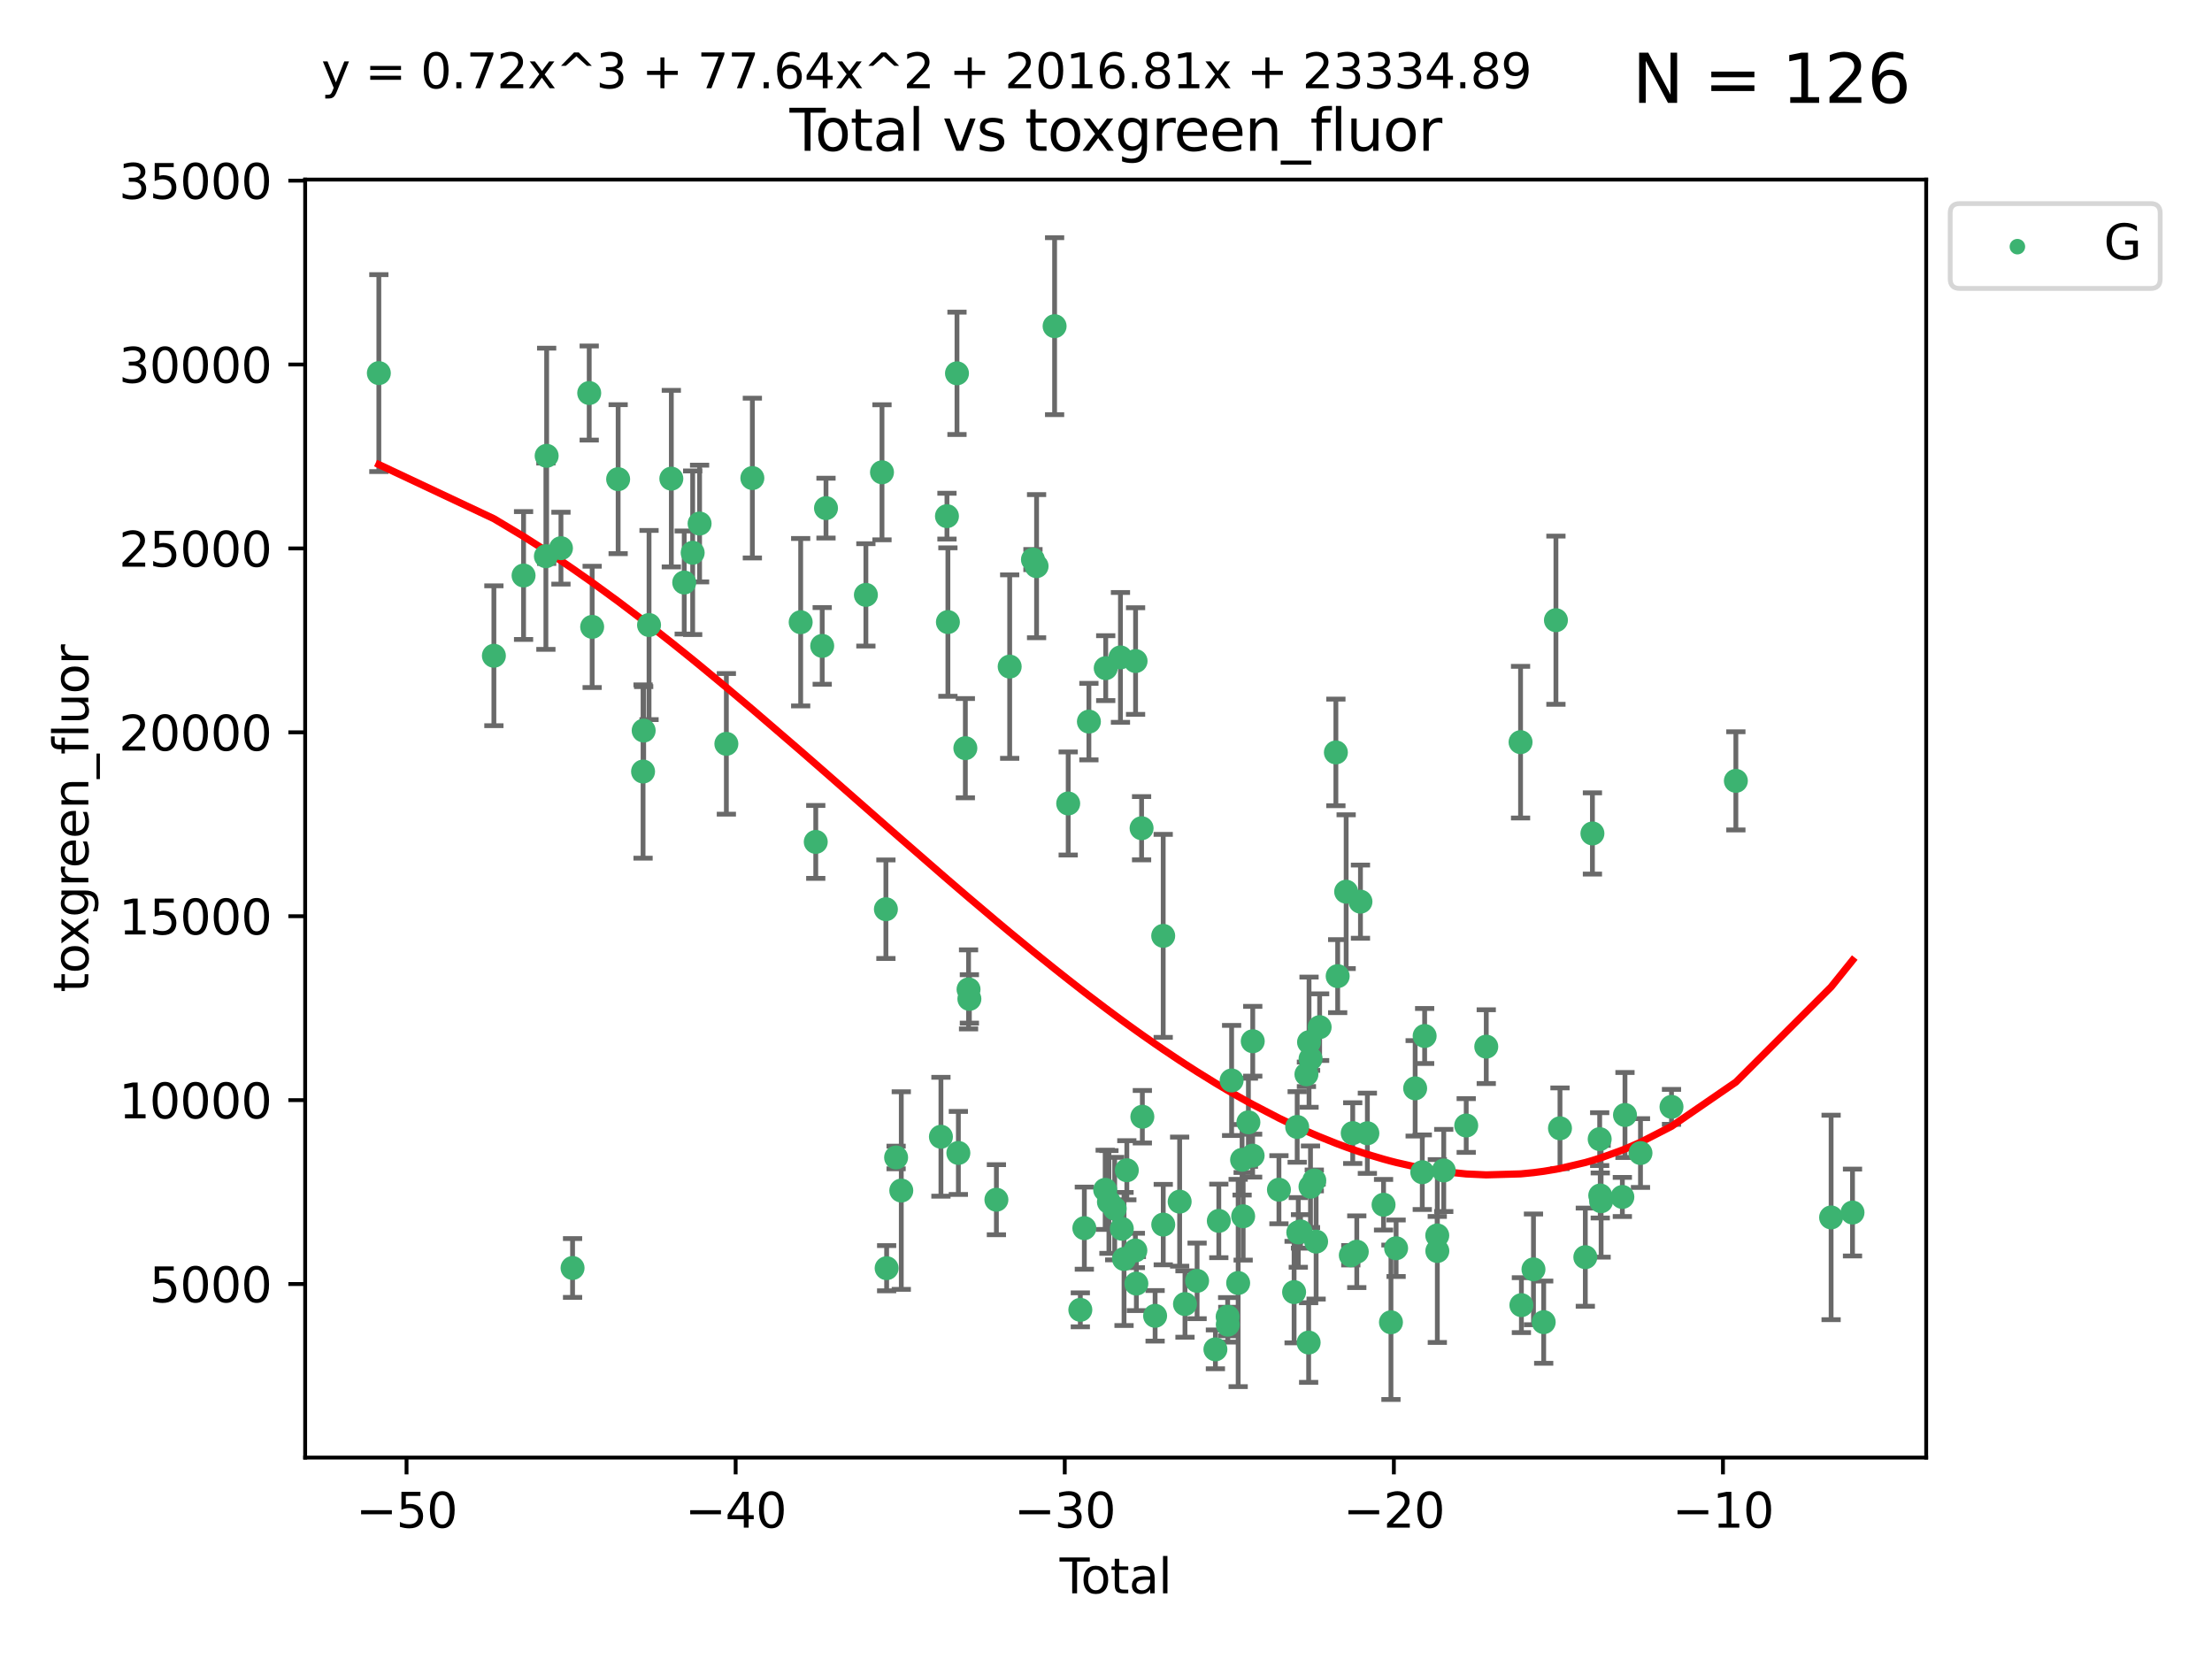 <?xml version="1.0" encoding="utf-8" standalone="no"?>
<!DOCTYPE svg PUBLIC "-//W3C//DTD SVG 1.1//EN"
  "http://www.w3.org/Graphics/SVG/1.1/DTD/svg11.dtd">
<svg xmlns:xlink="http://www.w3.org/1999/xlink" width="460.8pt" height="345.6pt" viewBox="0 0 460.8 345.6" xmlns="http://www.w3.org/2000/svg" version="1.1">
 <defs>
  <style type="text/css">*{stroke-linejoin: round; stroke-linecap: butt}</style>
 </defs>
 <g id="figure_1">
  <g id="patch_1">
   <path d="M 0 345.6 
L 460.8 345.6 
L 460.8 0 
L 0 0 
z
" style="fill: #ffffff"/>
  </g>
  <g id="axes_1">
   <g id="patch_2">
    <path d="M 63.571 303.64 
L 401.26 303.64 
L 401.26 37.411 
L 63.571 37.411 
z
" style="fill: #ffffff"/>
   </g>
   <g id="PathCollection_1">
    <defs>
     <path id="m68ed3e1ee4" d="M 0 1.118 
C 0.297 1.118 0.581 1 0.791 0.791 
C 1 0.581 1.118 0.297 1.118 0 
C 1.118 -0.297 1 -0.581 0.791 -0.791 
C 0.581 -1 0.297 -1.118 0 -1.118 
C -0.297 -1.118 -0.581 -1 -0.791 -0.791 
C -1 -0.581 -1.118 -0.297 -1.118 0 
C -1.118 0.297 -1 0.581 -0.791 0.791 
C -0.581 1 -0.297 1.118 0 1.118 
z
" style="stroke: #3cb371"/>
    </defs>
    <g clip-path="url(#pc05672778a)">
     <use xlink:href="#m68ed3e1ee4" x="78.921" y="77.724" style="fill: #3cb371; stroke: #3cb371"/>
     <use xlink:href="#m68ed3e1ee4" x="102.885" y="136.607" style="fill: #3cb371; stroke: #3cb371"/>
     <use xlink:href="#m68ed3e1ee4" x="109.069" y="119.888" style="fill: #3cb371; stroke: #3cb371"/>
     <use xlink:href="#m68ed3e1ee4" x="113.72" y="115.871" style="fill: #3cb371; stroke: #3cb371"/>
     <use xlink:href="#m68ed3e1ee4" x="113.877" y="94.956" style="fill: #3cb371; stroke: #3cb371"/>
     <use xlink:href="#m68ed3e1ee4" x="116.857" y="114.197" style="fill: #3cb371; stroke: #3cb371"/>
     <use xlink:href="#m68ed3e1ee4" x="119.276" y="264.144" style="fill: #3cb371; stroke: #3cb371"/>
     <use xlink:href="#m68ed3e1ee4" x="122.744" y="81.874" style="fill: #3cb371; stroke: #3cb371"/>
     <use xlink:href="#m68ed3e1ee4" x="123.358" y="130.589" style="fill: #3cb371; stroke: #3cb371"/>
     <use xlink:href="#m68ed3e1ee4" x="128.77" y="99.82" style="fill: #3cb371; stroke: #3cb371"/>
     <use xlink:href="#m68ed3e1ee4" x="133.962" y="160.722" style="fill: #3cb371; stroke: #3cb371"/>
     <use xlink:href="#m68ed3e1ee4" x="134.089" y="152.188" style="fill: #3cb371; stroke: #3cb371"/>
     <use xlink:href="#m68ed3e1ee4" x="135.207" y="130.204" style="fill: #3cb371; stroke: #3cb371"/>
     <use xlink:href="#m68ed3e1ee4" x="139.85" y="99.709" style="fill: #3cb371; stroke: #3cb371"/>
     <use xlink:href="#m68ed3e1ee4" x="142.537" y="121.348" style="fill: #3cb371; stroke: #3cb371"/>
     <use xlink:href="#m68ed3e1ee4" x="144.296" y="115.15" style="fill: #3cb371; stroke: #3cb371"/>
     <use xlink:href="#m68ed3e1ee4" x="145.738" y="109.064" style="fill: #3cb371; stroke: #3cb371"/>
     <use xlink:href="#m68ed3e1ee4" x="151.315" y="154.957" style="fill: #3cb371; stroke: #3cb371"/>
     <use xlink:href="#m68ed3e1ee4" x="156.73" y="99.589" style="fill: #3cb371; stroke: #3cb371"/>
     <use xlink:href="#m68ed3e1ee4" x="166.795" y="129.617" style="fill: #3cb371; stroke: #3cb371"/>
     <use xlink:href="#m68ed3e1ee4" x="169.937" y="175.385" style="fill: #3cb371; stroke: #3cb371"/>
     <use xlink:href="#m68ed3e1ee4" x="171.282" y="134.552" style="fill: #3cb371; stroke: #3cb371"/>
     <use xlink:href="#m68ed3e1ee4" x="172.07" y="105.852" style="fill: #3cb371; stroke: #3cb371"/>
     <use xlink:href="#m68ed3e1ee4" x="180.381" y="123.927" style="fill: #3cb371; stroke: #3cb371"/>
     <use xlink:href="#m68ed3e1ee4" x="183.735" y="98.386" style="fill: #3cb371; stroke: #3cb371"/>
     <use xlink:href="#m68ed3e1ee4" x="184.55" y="189.406" style="fill: #3cb371; stroke: #3cb371"/>
     <use xlink:href="#m68ed3e1ee4" x="184.703" y="264.187" style="fill: #3cb371; stroke: #3cb371"/>
     <use xlink:href="#m68ed3e1ee4" x="186.675" y="241.122" style="fill: #3cb371; stroke: #3cb371"/>
     <use xlink:href="#m68ed3e1ee4" x="187.753" y="248.013" style="fill: #3cb371; stroke: #3cb371"/>
     <use xlink:href="#m68ed3e1ee4" x="196.013" y="236.806" style="fill: #3cb371; stroke: #3cb371"/>
     <use xlink:href="#m68ed3e1ee4" x="197.268" y="107.524" style="fill: #3cb371; stroke: #3cb371"/>
     <use xlink:href="#m68ed3e1ee4" x="197.466" y="129.587" style="fill: #3cb371; stroke: #3cb371"/>
     <use xlink:href="#m68ed3e1ee4" x="199.357" y="77.771" style="fill: #3cb371; stroke: #3cb371"/>
     <use xlink:href="#m68ed3e1ee4" x="199.645" y="240.178" style="fill: #3cb371; stroke: #3cb371"/>
     <use xlink:href="#m68ed3e1ee4" x="201.101" y="155.856" style="fill: #3cb371; stroke: #3cb371"/>
     <use xlink:href="#m68ed3e1ee4" x="201.768" y="206.108" style="fill: #3cb371; stroke: #3cb371"/>
     <use xlink:href="#m68ed3e1ee4" x="201.94" y="208.09" style="fill: #3cb371; stroke: #3cb371"/>
     <use xlink:href="#m68ed3e1ee4" x="207.568" y="249.922" style="fill: #3cb371; stroke: #3cb371"/>
     <use xlink:href="#m68ed3e1ee4" x="210.335" y="138.863" style="fill: #3cb371; stroke: #3cb371"/>
     <use xlink:href="#m68ed3e1ee4" x="215.183" y="116.566" style="fill: #3cb371; stroke: #3cb371"/>
     <use xlink:href="#m68ed3e1ee4" x="215.938" y="117.942" style="fill: #3cb371; stroke: #3cb371"/>
     <use xlink:href="#m68ed3e1ee4" x="219.693" y="67.947" style="fill: #3cb371; stroke: #3cb371"/>
     <use xlink:href="#m68ed3e1ee4" x="222.525" y="167.377" style="fill: #3cb371; stroke: #3cb371"/>
     <use xlink:href="#m68ed3e1ee4" x="225.052" y="272.862" style="fill: #3cb371; stroke: #3cb371"/>
     <use xlink:href="#m68ed3e1ee4" x="225.889" y="255.845" style="fill: #3cb371; stroke: #3cb371"/>
     <use xlink:href="#m68ed3e1ee4" x="226.838" y="150.324" style="fill: #3cb371; stroke: #3cb371"/>
     <use xlink:href="#m68ed3e1ee4" x="230.231" y="247.862" style="fill: #3cb371; stroke: #3cb371"/>
     <use xlink:href="#m68ed3e1ee4" x="230.343" y="139.186" style="fill: #3cb371; stroke: #3cb371"/>
     <use xlink:href="#m68ed3e1ee4" x="231.01" y="250.394" style="fill: #3cb371; stroke: #3cb371"/>
     <use xlink:href="#m68ed3e1ee4" x="232.208" y="251.777" style="fill: #3cb371; stroke: #3cb371"/>
     <use xlink:href="#m68ed3e1ee4" x="233.412" y="136.95" style="fill: #3cb371; stroke: #3cb371"/>
     <use xlink:href="#m68ed3e1ee4" x="233.692" y="255.97" style="fill: #3cb371; stroke: #3cb371"/>
     <use xlink:href="#m68ed3e1ee4" x="234.156" y="262.268" style="fill: #3cb371; stroke: #3cb371"/>
     <use xlink:href="#m68ed3e1ee4" x="234.739" y="243.785" style="fill: #3cb371; stroke: #3cb371"/>
     <use xlink:href="#m68ed3e1ee4" x="236.517" y="260.494" style="fill: #3cb371; stroke: #3cb371"/>
     <use xlink:href="#m68ed3e1ee4" x="236.561" y="137.711" style="fill: #3cb371; stroke: #3cb371"/>
     <use xlink:href="#m68ed3e1ee4" x="236.725" y="267.398" style="fill: #3cb371; stroke: #3cb371"/>
     <use xlink:href="#m68ed3e1ee4" x="237.813" y="172.531" style="fill: #3cb371; stroke: #3cb371"/>
     <use xlink:href="#m68ed3e1ee4" x="237.972" y="232.637" style="fill: #3cb371; stroke: #3cb371"/>
     <use xlink:href="#m68ed3e1ee4" x="240.631" y="274.11" style="fill: #3cb371; stroke: #3cb371"/>
     <use xlink:href="#m68ed3e1ee4" x="242.317" y="194.957" style="fill: #3cb371; stroke: #3cb371"/>
     <use xlink:href="#m68ed3e1ee4" x="242.327" y="255.103" style="fill: #3cb371; stroke: #3cb371"/>
     <use xlink:href="#m68ed3e1ee4" x="245.743" y="250.323" style="fill: #3cb371; stroke: #3cb371"/>
     <use xlink:href="#m68ed3e1ee4" x="246.854" y="271.659" style="fill: #3cb371; stroke: #3cb371"/>
     <use xlink:href="#m68ed3e1ee4" x="249.377" y="266.83" style="fill: #3cb371; stroke: #3cb371"/>
     <use xlink:href="#m68ed3e1ee4" x="253.193" y="281.095" style="fill: #3cb371; stroke: #3cb371"/>
     <use xlink:href="#m68ed3e1ee4" x="253.901" y="254.334" style="fill: #3cb371; stroke: #3cb371"/>
     <use xlink:href="#m68ed3e1ee4" x="255.744" y="274.291" style="fill: #3cb371; stroke: #3cb371"/>
     <use xlink:href="#m68ed3e1ee4" x="255.773" y="275.955" style="fill: #3cb371; stroke: #3cb371"/>
     <use xlink:href="#m68ed3e1ee4" x="256.568" y="225.079" style="fill: #3cb371; stroke: #3cb371"/>
     <use xlink:href="#m68ed3e1ee4" x="257.932" y="267.272" style="fill: #3cb371; stroke: #3cb371"/>
     <use xlink:href="#m68ed3e1ee4" x="258.75" y="241.605" style="fill: #3cb371; stroke: #3cb371"/>
     <use xlink:href="#m68ed3e1ee4" x="258.973" y="253.376" style="fill: #3cb371; stroke: #3cb371"/>
     <use xlink:href="#m68ed3e1ee4" x="260.065" y="233.797" style="fill: #3cb371; stroke: #3cb371"/>
     <use xlink:href="#m68ed3e1ee4" x="260.945" y="240.743" style="fill: #3cb371; stroke: #3cb371"/>
     <use xlink:href="#m68ed3e1ee4" x="260.971" y="216.909" style="fill: #3cb371; stroke: #3cb371"/>
     <use xlink:href="#m68ed3e1ee4" x="266.427" y="247.838" style="fill: #3cb371; stroke: #3cb371"/>
     <use xlink:href="#m68ed3e1ee4" x="269.585" y="269.168" style="fill: #3cb371; stroke: #3cb371"/>
     <use xlink:href="#m68ed3e1ee4" x="270.227" y="234.764" style="fill: #3cb371; stroke: #3cb371"/>
     <use xlink:href="#m68ed3e1ee4" x="270.457" y="256.739" style="fill: #3cb371; stroke: #3cb371"/>
     <use xlink:href="#m68ed3e1ee4" x="270.919" y="256.528" style="fill: #3cb371; stroke: #3cb371"/>
     <use xlink:href="#m68ed3e1ee4" x="272.153" y="223.801" style="fill: #3cb371; stroke: #3cb371"/>
     <use xlink:href="#m68ed3e1ee4" x="272.614" y="279.675" style="fill: #3cb371; stroke: #3cb371"/>
     <use xlink:href="#m68ed3e1ee4" x="272.697" y="217.102" style="fill: #3cb371; stroke: #3cb371"/>
     <use xlink:href="#m68ed3e1ee4" x="272.999" y="247.219" style="fill: #3cb371; stroke: #3cb371"/>
     <use xlink:href="#m68ed3e1ee4" x="273.016" y="220.559" style="fill: #3cb371; stroke: #3cb371"/>
     <use xlink:href="#m68ed3e1ee4" x="273.79" y="245.905" style="fill: #3cb371; stroke: #3cb371"/>
     <use xlink:href="#m68ed3e1ee4" x="274.171" y="258.648" style="fill: #3cb371; stroke: #3cb371"/>
     <use xlink:href="#m68ed3e1ee4" x="274.905" y="213.975" style="fill: #3cb371; stroke: #3cb371"/>
     <use xlink:href="#m68ed3e1ee4" x="278.29" y="156.743" style="fill: #3cb371; stroke: #3cb371"/>
     <use xlink:href="#m68ed3e1ee4" x="278.662" y="203.347" style="fill: #3cb371; stroke: #3cb371"/>
     <use xlink:href="#m68ed3e1ee4" x="280.428" y="185.757" style="fill: #3cb371; stroke: #3cb371"/>
     <use xlink:href="#m68ed3e1ee4" x="281.399" y="261.496" style="fill: #3cb371; stroke: #3cb371"/>
     <use xlink:href="#m68ed3e1ee4" x="281.797" y="236.049" style="fill: #3cb371; stroke: #3cb371"/>
     <use xlink:href="#m68ed3e1ee4" x="282.643" y="260.756" style="fill: #3cb371; stroke: #3cb371"/>
     <use xlink:href="#m68ed3e1ee4" x="283.409" y="187.832" style="fill: #3cb371; stroke: #3cb371"/>
     <use xlink:href="#m68ed3e1ee4" x="284.849" y="236.082" style="fill: #3cb371; stroke: #3cb371"/>
     <use xlink:href="#m68ed3e1ee4" x="288.22" y="250.967" style="fill: #3cb371; stroke: #3cb371"/>
     <use xlink:href="#m68ed3e1ee4" x="289.761" y="275.455" style="fill: #3cb371; stroke: #3cb371"/>
     <use xlink:href="#m68ed3e1ee4" x="290.835" y="260.033" style="fill: #3cb371; stroke: #3cb371"/>
     <use xlink:href="#m68ed3e1ee4" x="294.803" y="226.719" style="fill: #3cb371; stroke: #3cb371"/>
     <use xlink:href="#m68ed3e1ee4" x="296.286" y="244.193" style="fill: #3cb371; stroke: #3cb371"/>
     <use xlink:href="#m68ed3e1ee4" x="296.779" y="215.817" style="fill: #3cb371; stroke: #3cb371"/>
     <use xlink:href="#m68ed3e1ee4" x="299.408" y="257.366" style="fill: #3cb371; stroke: #3cb371"/>
     <use xlink:href="#m68ed3e1ee4" x="299.422" y="260.609" style="fill: #3cb371; stroke: #3cb371"/>
     <use xlink:href="#m68ed3e1ee4" x="300.76" y="243.827" style="fill: #3cb371; stroke: #3cb371"/>
     <use xlink:href="#m68ed3e1ee4" x="305.44" y="234.465" style="fill: #3cb371; stroke: #3cb371"/>
     <use xlink:href="#m68ed3e1ee4" x="309.615" y="218.035" style="fill: #3cb371; stroke: #3cb371"/>
     <use xlink:href="#m68ed3e1ee4" x="316.761" y="154.605" style="fill: #3cb371; stroke: #3cb371"/>
     <use xlink:href="#m68ed3e1ee4" x="316.935" y="271.886" style="fill: #3cb371; stroke: #3cb371"/>
     <use xlink:href="#m68ed3e1ee4" x="319.451" y="264.431" style="fill: #3cb371; stroke: #3cb371"/>
     <use xlink:href="#m68ed3e1ee4" x="321.58" y="275.427" style="fill: #3cb371; stroke: #3cb371"/>
     <use xlink:href="#m68ed3e1ee4" x="324.129" y="129.2" style="fill: #3cb371; stroke: #3cb371"/>
     <use xlink:href="#m68ed3e1ee4" x="324.974" y="235.043" style="fill: #3cb371; stroke: #3cb371"/>
     <use xlink:href="#m68ed3e1ee4" x="330.252" y="261.891" style="fill: #3cb371; stroke: #3cb371"/>
     <use xlink:href="#m68ed3e1ee4" x="331.732" y="173.623" style="fill: #3cb371; stroke: #3cb371"/>
     <use xlink:href="#m68ed3e1ee4" x="333.244" y="237.3" style="fill: #3cb371; stroke: #3cb371"/>
     <use xlink:href="#m68ed3e1ee4" x="333.361" y="249.042" style="fill: #3cb371; stroke: #3cb371"/>
     <use xlink:href="#m68ed3e1ee4" x="333.54" y="250.243" style="fill: #3cb371; stroke: #3cb371"/>
     <use xlink:href="#m68ed3e1ee4" x="337.966" y="249.349" style="fill: #3cb371; stroke: #3cb371"/>
     <use xlink:href="#m68ed3e1ee4" x="338.514" y="232.273" style="fill: #3cb371; stroke: #3cb371"/>
     <use xlink:href="#m68ed3e1ee4" x="341.743" y="240.198" style="fill: #3cb371; stroke: #3cb371"/>
     <use xlink:href="#m68ed3e1ee4" x="348.204" y="230.582" style="fill: #3cb371; stroke: #3cb371"/>
     <use xlink:href="#m68ed3e1ee4" x="361.613" y="162.667" style="fill: #3cb371; stroke: #3cb371"/>
     <use xlink:href="#m68ed3e1ee4" x="381.453" y="253.614" style="fill: #3cb371; stroke: #3cb371"/>
     <use xlink:href="#m68ed3e1ee4" x="385.911" y="252.593" style="fill: #3cb371; stroke: #3cb371"/>
    </g>
   </g>
   <g id="matplotlib.axis_1">
    <g id="xtick_1">
     <g id="line2d_1">
      <defs>
       <path id="m8b1d9470fd" d="M 0 0 
L 0 3.5 
" style="stroke: #000000; stroke-width: 0.8"/>
      </defs>
      <g>
       <use xlink:href="#m8b1d9470fd" x="84.691" y="303.64" style="stroke: #000000; stroke-width: 0.8"/>
      </g>
     </g>
     <g id="text_1">
      <!-- −50 -->
      <g transform="translate(74.138 318.238)scale(0.1 -0.1)">
       <defs>
        <path id="DejaVuSans-2212" d="M 678 2272 
L 4684 2272 
L 4684 1741 
L 678 1741 
L 678 2272 
z
" transform="scale(0.016)"/>
        <path id="DejaVuSans-35" d="M 691 4666 
L 3169 4666 
L 3169 4134 
L 1269 4134 
L 1269 2991 
Q 1406 3038 1543 3061 
Q 1681 3084 1819 3084 
Q 2600 3084 3056 2656 
Q 3513 2228 3513 1497 
Q 3513 744 3044 326 
Q 2575 -91 1722 -91 
Q 1428 -91 1123 -41 
Q 819 9 494 109 
L 494 744 
Q 775 591 1075 516 
Q 1375 441 1709 441 
Q 2250 441 2565 725 
Q 2881 1009 2881 1497 
Q 2881 1984 2565 2268 
Q 2250 2553 1709 2553 
Q 1456 2553 1204 2497 
Q 953 2441 691 2322 
L 691 4666 
z
" transform="scale(0.016)"/>
        <path id="DejaVuSans-30" d="M 2034 4250 
Q 1547 4250 1301 3770 
Q 1056 3291 1056 2328 
Q 1056 1369 1301 889 
Q 1547 409 2034 409 
Q 2525 409 2770 889 
Q 3016 1369 3016 2328 
Q 3016 3291 2770 3770 
Q 2525 4250 2034 4250 
z
M 2034 4750 
Q 2819 4750 3233 4129 
Q 3647 3509 3647 2328 
Q 3647 1150 3233 529 
Q 2819 -91 2034 -91 
Q 1250 -91 836 529 
Q 422 1150 422 2328 
Q 422 3509 836 4129 
Q 1250 4750 2034 4750 
z
" transform="scale(0.016)"/>
       </defs>
       <use xlink:href="#DejaVuSans-2212"/>
       <use xlink:href="#DejaVuSans-35" x="83.789"/>
       <use xlink:href="#DejaVuSans-30" x="147.412"/>
      </g>
     </g>
    </g>
    <g id="xtick_2">
     <g id="line2d_2">
      <g>
       <use xlink:href="#m8b1d9470fd" x="153.249" y="303.64" style="stroke: #000000; stroke-width: 0.8"/>
      </g>
     </g>
     <g id="text_2">
      <!-- −40 -->
      <g transform="translate(142.697 318.238)scale(0.1 -0.1)">
       <defs>
        <path id="DejaVuSans-34" d="M 2419 4116 
L 825 1625 
L 2419 1625 
L 2419 4116 
z
M 2253 4666 
L 3047 4666 
L 3047 1625 
L 3713 1625 
L 3713 1100 
L 3047 1100 
L 3047 0 
L 2419 0 
L 2419 1100 
L 313 1100 
L 313 1709 
L 2253 4666 
z
" transform="scale(0.016)"/>
       </defs>
       <use xlink:href="#DejaVuSans-2212"/>
       <use xlink:href="#DejaVuSans-34" x="83.789"/>
       <use xlink:href="#DejaVuSans-30" x="147.412"/>
      </g>
     </g>
    </g>
    <g id="xtick_3">
     <g id="line2d_3">
      <g>
       <use xlink:href="#m8b1d9470fd" x="221.808" y="303.64" style="stroke: #000000; stroke-width: 0.8"/>
      </g>
     </g>
     <g id="text_3">
      <!-- −30 -->
      <g transform="translate(211.256 318.238)scale(0.1 -0.1)">
       <defs>
        <path id="DejaVuSans-33" d="M 2597 2516 
Q 3050 2419 3304 2112 
Q 3559 1806 3559 1356 
Q 3559 666 3084 287 
Q 2609 -91 1734 -91 
Q 1441 -91 1130 -33 
Q 819 25 488 141 
L 488 750 
Q 750 597 1062 519 
Q 1375 441 1716 441 
Q 2309 441 2620 675 
Q 2931 909 2931 1356 
Q 2931 1769 2642 2001 
Q 2353 2234 1838 2234 
L 1294 2234 
L 1294 2753 
L 1863 2753 
Q 2328 2753 2575 2939 
Q 2822 3125 2822 3475 
Q 2822 3834 2567 4026 
Q 2313 4219 1838 4219 
Q 1578 4219 1281 4162 
Q 984 4106 628 3988 
L 628 4550 
Q 988 4650 1302 4700 
Q 1616 4750 1894 4750 
Q 2613 4750 3031 4423 
Q 3450 4097 3450 3541 
Q 3450 3153 3228 2886 
Q 3006 2619 2597 2516 
z
" transform="scale(0.016)"/>
       </defs>
       <use xlink:href="#DejaVuSans-2212"/>
       <use xlink:href="#DejaVuSans-33" x="83.789"/>
       <use xlink:href="#DejaVuSans-30" x="147.412"/>
      </g>
     </g>
    </g>
    <g id="xtick_4">
     <g id="line2d_4">
      <g>
       <use xlink:href="#m8b1d9470fd" x="290.367" y="303.64" style="stroke: #000000; stroke-width: 0.8"/>
      </g>
     </g>
     <g id="text_4">
      <!-- −20 -->
      <g transform="translate(279.815 318.238)scale(0.1 -0.1)">
       <defs>
        <path id="DejaVuSans-32" d="M 1228 531 
L 3431 531 
L 3431 0 
L 469 0 
L 469 531 
Q 828 903 1448 1529 
Q 2069 2156 2228 2338 
Q 2531 2678 2651 2914 
Q 2772 3150 2772 3378 
Q 2772 3750 2511 3984 
Q 2250 4219 1831 4219 
Q 1534 4219 1204 4116 
Q 875 4013 500 3803 
L 500 4441 
Q 881 4594 1212 4672 
Q 1544 4750 1819 4750 
Q 2544 4750 2975 4387 
Q 3406 4025 3406 3419 
Q 3406 3131 3298 2873 
Q 3191 2616 2906 2266 
Q 2828 2175 2409 1742 
Q 1991 1309 1228 531 
z
" transform="scale(0.016)"/>
       </defs>
       <use xlink:href="#DejaVuSans-2212"/>
       <use xlink:href="#DejaVuSans-32" x="83.789"/>
       <use xlink:href="#DejaVuSans-30" x="147.412"/>
      </g>
     </g>
    </g>
    <g id="xtick_5">
     <g id="line2d_5">
      <g>
       <use xlink:href="#m8b1d9470fd" x="358.926" y="303.64" style="stroke: #000000; stroke-width: 0.8"/>
      </g>
     </g>
     <g id="text_5">
      <!-- −10 -->
      <g transform="translate(348.373 318.238)scale(0.1 -0.1)">
       <defs>
        <path id="DejaVuSans-31" d="M 794 531 
L 1825 531 
L 1825 4091 
L 703 3866 
L 703 4441 
L 1819 4666 
L 2450 4666 
L 2450 531 
L 3481 531 
L 3481 0 
L 794 0 
L 794 531 
z
" transform="scale(0.016)"/>
       </defs>
       <use xlink:href="#DejaVuSans-2212"/>
       <use xlink:href="#DejaVuSans-31" x="83.789"/>
       <use xlink:href="#DejaVuSans-30" x="147.412"/>
      </g>
     </g>
    </g>
    <g id="text_6">
     <!-- Total -->
     <g transform="translate(220.739 331.917)scale(0.1 -0.1)">
      <defs>
       <path id="DejaVuSans-54" d="M -19 4666 
L 3928 4666 
L 3928 4134 
L 2272 4134 
L 2272 0 
L 1638 0 
L 1638 4134 
L -19 4134 
L -19 4666 
z
" transform="scale(0.016)"/>
       <path id="DejaVuSans-6f" d="M 1959 3097 
Q 1497 3097 1228 2736 
Q 959 2375 959 1747 
Q 959 1119 1226 758 
Q 1494 397 1959 397 
Q 2419 397 2687 759 
Q 2956 1122 2956 1747 
Q 2956 2369 2687 2733 
Q 2419 3097 1959 3097 
z
M 1959 3584 
Q 2709 3584 3137 3096 
Q 3566 2609 3566 1747 
Q 3566 888 3137 398 
Q 2709 -91 1959 -91 
Q 1206 -91 779 398 
Q 353 888 353 1747 
Q 353 2609 779 3096 
Q 1206 3584 1959 3584 
z
" transform="scale(0.016)"/>
       <path id="DejaVuSans-74" d="M 1172 4494 
L 1172 3500 
L 2356 3500 
L 2356 3053 
L 1172 3053 
L 1172 1153 
Q 1172 725 1289 603 
Q 1406 481 1766 481 
L 2356 481 
L 2356 0 
L 1766 0 
Q 1100 0 847 248 
Q 594 497 594 1153 
L 594 3053 
L 172 3053 
L 172 3500 
L 594 3500 
L 594 4494 
L 1172 4494 
z
" transform="scale(0.016)"/>
       <path id="DejaVuSans-61" d="M 2194 1759 
Q 1497 1759 1228 1600 
Q 959 1441 959 1056 
Q 959 750 1161 570 
Q 1363 391 1709 391 
Q 2188 391 2477 730 
Q 2766 1069 2766 1631 
L 2766 1759 
L 2194 1759 
z
M 3341 1997 
L 3341 0 
L 2766 0 
L 2766 531 
Q 2569 213 2275 61 
Q 1981 -91 1556 -91 
Q 1019 -91 701 211 
Q 384 513 384 1019 
Q 384 1609 779 1909 
Q 1175 2209 1959 2209 
L 2766 2209 
L 2766 2266 
Q 2766 2663 2505 2880 
Q 2244 3097 1772 3097 
Q 1472 3097 1187 3025 
Q 903 2953 641 2809 
L 641 3341 
Q 956 3463 1253 3523 
Q 1550 3584 1831 3584 
Q 2591 3584 2966 3190 
Q 3341 2797 3341 1997 
z
" transform="scale(0.016)"/>
       <path id="DejaVuSans-6c" d="M 603 4863 
L 1178 4863 
L 1178 0 
L 603 0 
L 603 4863 
z
" transform="scale(0.016)"/>
      </defs>
      <use xlink:href="#DejaVuSans-54"/>
      <use xlink:href="#DejaVuSans-6f" x="44.084"/>
      <use xlink:href="#DejaVuSans-74" x="105.266"/>
      <use xlink:href="#DejaVuSans-61" x="144.475"/>
      <use xlink:href="#DejaVuSans-6c" x="205.754"/>
     </g>
    </g>
   </g>
   <g id="matplotlib.axis_2">
    <g id="ytick_1">
     <g id="line2d_6">
      <defs>
       <path id="m14ec2df5c7" d="M 0 0 
L -3.5 0 
" style="stroke: #000000; stroke-width: 0.8"/>
      </defs>
      <g>
       <use xlink:href="#m14ec2df5c7" x="63.571" y="267.484" style="stroke: #000000; stroke-width: 0.8"/>
      </g>
     </g>
     <g id="text_7">
      <!-- 5000 -->
      <g transform="translate(31.121 271.283)scale(0.1 -0.1)">
       <use xlink:href="#DejaVuSans-35"/>
       <use xlink:href="#DejaVuSans-30" x="63.623"/>
       <use xlink:href="#DejaVuSans-30" x="127.246"/>
       <use xlink:href="#DejaVuSans-30" x="190.869"/>
      </g>
     </g>
    </g>
    <g id="ytick_2">
     <g id="line2d_7">
      <g>
       <use xlink:href="#m14ec2df5c7" x="63.571" y="229.175" style="stroke: #000000; stroke-width: 0.8"/>
      </g>
     </g>
     <g id="text_8">
      <!-- 10000 -->
      <g transform="translate(24.759 232.974)scale(0.1 -0.1)">
       <use xlink:href="#DejaVuSans-31"/>
       <use xlink:href="#DejaVuSans-30" x="63.623"/>
       <use xlink:href="#DejaVuSans-30" x="127.246"/>
       <use xlink:href="#DejaVuSans-30" x="190.869"/>
       <use xlink:href="#DejaVuSans-30" x="254.492"/>
      </g>
     </g>
    </g>
    <g id="ytick_3">
     <g id="line2d_8">
      <g>
       <use xlink:href="#m14ec2df5c7" x="63.571" y="190.865" style="stroke: #000000; stroke-width: 0.8"/>
      </g>
     </g>
     <g id="text_9">
      <!-- 15000 -->
      <g transform="translate(24.759 194.665)scale(0.1 -0.1)">
       <use xlink:href="#DejaVuSans-31"/>
       <use xlink:href="#DejaVuSans-35" x="63.623"/>
       <use xlink:href="#DejaVuSans-30" x="127.246"/>
       <use xlink:href="#DejaVuSans-30" x="190.869"/>
       <use xlink:href="#DejaVuSans-30" x="254.492"/>
      </g>
     </g>
    </g>
    <g id="ytick_4">
     <g id="line2d_9">
      <g>
       <use xlink:href="#m14ec2df5c7" x="63.571" y="152.556" style="stroke: #000000; stroke-width: 0.8"/>
      </g>
     </g>
     <g id="text_10">
      <!-- 20000 -->
      <g transform="translate(24.759 156.356)scale(0.1 -0.1)">
       <use xlink:href="#DejaVuSans-32"/>
       <use xlink:href="#DejaVuSans-30" x="63.623"/>
       <use xlink:href="#DejaVuSans-30" x="127.246"/>
       <use xlink:href="#DejaVuSans-30" x="190.869"/>
       <use xlink:href="#DejaVuSans-30" x="254.492"/>
      </g>
     </g>
    </g>
    <g id="ytick_5">
     <g id="line2d_10">
      <g>
       <use xlink:href="#m14ec2df5c7" x="63.571" y="114.247" style="stroke: #000000; stroke-width: 0.8"/>
      </g>
     </g>
     <g id="text_11">
      <!-- 25000 -->
      <g transform="translate(24.759 118.046)scale(0.1 -0.1)">
       <use xlink:href="#DejaVuSans-32"/>
       <use xlink:href="#DejaVuSans-35" x="63.623"/>
       <use xlink:href="#DejaVuSans-30" x="127.246"/>
       <use xlink:href="#DejaVuSans-30" x="190.869"/>
       <use xlink:href="#DejaVuSans-30" x="254.492"/>
      </g>
     </g>
    </g>
    <g id="ytick_6">
     <g id="line2d_11">
      <g>
       <use xlink:href="#m14ec2df5c7" x="63.571" y="75.938" style="stroke: #000000; stroke-width: 0.8"/>
      </g>
     </g>
     <g id="text_12">
      <!-- 30000 -->
      <g transform="translate(24.759 79.737)scale(0.1 -0.1)">
       <use xlink:href="#DejaVuSans-33"/>
       <use xlink:href="#DejaVuSans-30" x="63.623"/>
       <use xlink:href="#DejaVuSans-30" x="127.246"/>
       <use xlink:href="#DejaVuSans-30" x="190.869"/>
       <use xlink:href="#DejaVuSans-30" x="254.492"/>
      </g>
     </g>
    </g>
    <g id="ytick_7">
     <g id="line2d_12">
      <g>
       <use xlink:href="#m14ec2df5c7" x="63.571" y="37.629" style="stroke: #000000; stroke-width: 0.8"/>
      </g>
     </g>
     <g id="text_13">
      <!-- 35000 -->
      <g transform="translate(24.759 41.428)scale(0.1 -0.1)">
       <use xlink:href="#DejaVuSans-33"/>
       <use xlink:href="#DejaVuSans-35" x="63.623"/>
       <use xlink:href="#DejaVuSans-30" x="127.246"/>
       <use xlink:href="#DejaVuSans-30" x="190.869"/>
       <use xlink:href="#DejaVuSans-30" x="254.492"/>
      </g>
     </g>
    </g>
    <g id="text_14">
     <!-- toxgreen_fluor -->
     <g transform="translate(18.401 206.72)rotate(-90)scale(0.1 -0.1)">
      <defs>
       <path id="DejaVuSans-78" d="M 3513 3500 
L 2247 1797 
L 3578 0 
L 2900 0 
L 1881 1375 
L 863 0 
L 184 0 
L 1544 1831 
L 300 3500 
L 978 3500 
L 1906 2253 
L 2834 3500 
L 3513 3500 
z
" transform="scale(0.016)"/>
       <path id="DejaVuSans-67" d="M 2906 1791 
Q 2906 2416 2648 2759 
Q 2391 3103 1925 3103 
Q 1463 3103 1205 2759 
Q 947 2416 947 1791 
Q 947 1169 1205 825 
Q 1463 481 1925 481 
Q 2391 481 2648 825 
Q 2906 1169 2906 1791 
z
M 3481 434 
Q 3481 -459 3084 -895 
Q 2688 -1331 1869 -1331 
Q 1566 -1331 1297 -1286 
Q 1028 -1241 775 -1147 
L 775 -588 
Q 1028 -725 1275 -790 
Q 1522 -856 1778 -856 
Q 2344 -856 2625 -561 
Q 2906 -266 2906 331 
L 2906 616 
Q 2728 306 2450 153 
Q 2172 0 1784 0 
Q 1141 0 747 490 
Q 353 981 353 1791 
Q 353 2603 747 3093 
Q 1141 3584 1784 3584 
Q 2172 3584 2450 3431 
Q 2728 3278 2906 2969 
L 2906 3500 
L 3481 3500 
L 3481 434 
z
" transform="scale(0.016)"/>
       <path id="DejaVuSans-72" d="M 2631 2963 
Q 2534 3019 2420 3045 
Q 2306 3072 2169 3072 
Q 1681 3072 1420 2755 
Q 1159 2438 1159 1844 
L 1159 0 
L 581 0 
L 581 3500 
L 1159 3500 
L 1159 2956 
Q 1341 3275 1631 3429 
Q 1922 3584 2338 3584 
Q 2397 3584 2469 3576 
Q 2541 3569 2628 3553 
L 2631 2963 
z
" transform="scale(0.016)"/>
       <path id="DejaVuSans-65" d="M 3597 1894 
L 3597 1613 
L 953 1613 
Q 991 1019 1311 708 
Q 1631 397 2203 397 
Q 2534 397 2845 478 
Q 3156 559 3463 722 
L 3463 178 
Q 3153 47 2828 -22 
Q 2503 -91 2169 -91 
Q 1331 -91 842 396 
Q 353 884 353 1716 
Q 353 2575 817 3079 
Q 1281 3584 2069 3584 
Q 2775 3584 3186 3129 
Q 3597 2675 3597 1894 
z
M 3022 2063 
Q 3016 2534 2758 2815 
Q 2500 3097 2075 3097 
Q 1594 3097 1305 2825 
Q 1016 2553 972 2059 
L 3022 2063 
z
" transform="scale(0.016)"/>
       <path id="DejaVuSans-6e" d="M 3513 2113 
L 3513 0 
L 2938 0 
L 2938 2094 
Q 2938 2591 2744 2837 
Q 2550 3084 2163 3084 
Q 1697 3084 1428 2787 
Q 1159 2491 1159 1978 
L 1159 0 
L 581 0 
L 581 3500 
L 1159 3500 
L 1159 2956 
Q 1366 3272 1645 3428 
Q 1925 3584 2291 3584 
Q 2894 3584 3203 3211 
Q 3513 2838 3513 2113 
z
" transform="scale(0.016)"/>
       <path id="DejaVuSans-5f" d="M 3263 -1063 
L 3263 -1509 
L -63 -1509 
L -63 -1063 
L 3263 -1063 
z
" transform="scale(0.016)"/>
       <path id="DejaVuSans-66" d="M 2375 4863 
L 2375 4384 
L 1825 4384 
Q 1516 4384 1395 4259 
Q 1275 4134 1275 3809 
L 1275 3500 
L 2222 3500 
L 2222 3053 
L 1275 3053 
L 1275 0 
L 697 0 
L 697 3053 
L 147 3053 
L 147 3500 
L 697 3500 
L 697 3744 
Q 697 4328 969 4595 
Q 1241 4863 1831 4863 
L 2375 4863 
z
" transform="scale(0.016)"/>
       <path id="DejaVuSans-75" d="M 544 1381 
L 544 3500 
L 1119 3500 
L 1119 1403 
Q 1119 906 1312 657 
Q 1506 409 1894 409 
Q 2359 409 2629 706 
Q 2900 1003 2900 1516 
L 2900 3500 
L 3475 3500 
L 3475 0 
L 2900 0 
L 2900 538 
Q 2691 219 2414 64 
Q 2138 -91 1772 -91 
Q 1169 -91 856 284 
Q 544 659 544 1381 
z
M 1991 3584 
L 1991 3584 
z
" transform="scale(0.016)"/>
      </defs>
      <use xlink:href="#DejaVuSans-74"/>
      <use xlink:href="#DejaVuSans-6f" x="39.209"/>
      <use xlink:href="#DejaVuSans-78" x="97.266"/>
      <use xlink:href="#DejaVuSans-67" x="156.445"/>
      <use xlink:href="#DejaVuSans-72" x="219.922"/>
      <use xlink:href="#DejaVuSans-65" x="258.785"/>
      <use xlink:href="#DejaVuSans-65" x="320.309"/>
      <use xlink:href="#DejaVuSans-6e" x="381.832"/>
      <use xlink:href="#DejaVuSans-5f" x="445.211"/>
      <use xlink:href="#DejaVuSans-66" x="495.211"/>
      <use xlink:href="#DejaVuSans-6c" x="530.416"/>
      <use xlink:href="#DejaVuSans-75" x="558.199"/>
      <use xlink:href="#DejaVuSans-6f" x="621.578"/>
      <use xlink:href="#DejaVuSans-72" x="682.76"/>
     </g>
    </g>
   </g>
   <g id="LineCollection_1">
    <path d="M 78.921 98.235 
L 78.921 57.213 
" clip-path="url(#pc05672778a)" style="fill: none; stroke: #696969"/>
    <path d="M 102.885 151.177 
L 102.885 122.036 
" clip-path="url(#pc05672778a)" style="fill: none; stroke: #696969"/>
    <path d="M 109.069 133.204 
L 109.069 106.572 
" clip-path="url(#pc05672778a)" style="fill: none; stroke: #696969"/>
    <path d="M 113.72 135.274 
L 113.72 96.468 
" clip-path="url(#pc05672778a)" style="fill: none; stroke: #696969"/>
    <path d="M 113.877 117.382 
L 113.877 72.53 
" clip-path="url(#pc05672778a)" style="fill: none; stroke: #696969"/>
    <path d="M 116.857 121.685 
L 116.857 106.709 
" clip-path="url(#pc05672778a)" style="fill: none; stroke: #696969"/>
    <path d="M 119.276 270.268 
L 119.276 258.021 
" clip-path="url(#pc05672778a)" style="fill: none; stroke: #696969"/>
    <path d="M 122.744 91.672 
L 122.744 72.076 
" clip-path="url(#pc05672778a)" style="fill: none; stroke: #696969"/>
    <path d="M 123.358 143.222 
L 123.358 117.956 
" clip-path="url(#pc05672778a)" style="fill: none; stroke: #696969"/>
    <path d="M 128.77 115.336 
L 128.77 84.303 
" clip-path="url(#pc05672778a)" style="fill: none; stroke: #696969"/>
    <path d="M 133.962 178.776 
L 133.962 142.667 
" clip-path="url(#pc05672778a)" style="fill: none; stroke: #696969"/>
    <path d="M 134.089 161.342 
L 134.089 143.034 
" clip-path="url(#pc05672778a)" style="fill: none; stroke: #696969"/>
    <path d="M 135.207 149.911 
L 135.207 110.497 
" clip-path="url(#pc05672778a)" style="fill: none; stroke: #696969"/>
    <path d="M 139.85 118.101 
L 139.85 81.316 
" clip-path="url(#pc05672778a)" style="fill: none; stroke: #696969"/>
    <path d="M 142.537 132.078 
L 142.537 110.618 
" clip-path="url(#pc05672778a)" style="fill: none; stroke: #696969"/>
    <path d="M 144.296 132.192 
L 144.296 98.108 
" clip-path="url(#pc05672778a)" style="fill: none; stroke: #696969"/>
    <path d="M 145.738 121.223 
L 145.738 96.905 
" clip-path="url(#pc05672778a)" style="fill: none; stroke: #696969"/>
    <path d="M 151.315 169.604 
L 151.315 140.311 
" clip-path="url(#pc05672778a)" style="fill: none; stroke: #696969"/>
    <path d="M 156.73 116.23 
L 156.73 82.948 
" clip-path="url(#pc05672778a)" style="fill: none; stroke: #696969"/>
    <path d="M 166.795 147.057 
L 166.795 112.177 
" clip-path="url(#pc05672778a)" style="fill: none; stroke: #696969"/>
    <path d="M 169.937 182.979 
L 169.937 167.791 
" clip-path="url(#pc05672778a)" style="fill: none; stroke: #696969"/>
    <path d="M 171.282 142.539 
L 171.282 126.565 
" clip-path="url(#pc05672778a)" style="fill: none; stroke: #696969"/>
    <path d="M 172.07 112.083 
L 172.07 99.62 
" clip-path="url(#pc05672778a)" style="fill: none; stroke: #696969"/>
    <path d="M 180.381 134.586 
L 180.381 113.268 
" clip-path="url(#pc05672778a)" style="fill: none; stroke: #696969"/>
    <path d="M 183.735 112.453 
L 183.735 84.319 
" clip-path="url(#pc05672778a)" style="fill: none; stroke: #696969"/>
    <path d="M 184.55 199.669 
L 184.55 179.144 
" clip-path="url(#pc05672778a)" style="fill: none; stroke: #696969"/>
    <path d="M 184.703 268.898 
L 184.703 259.477 
" clip-path="url(#pc05672778a)" style="fill: none; stroke: #696969"/>
    <path d="M 186.675 243.482 
L 186.675 238.762 
" clip-path="url(#pc05672778a)" style="fill: none; stroke: #696969"/>
    <path d="M 187.753 268.595 
L 187.753 227.43 
" clip-path="url(#pc05672778a)" style="fill: none; stroke: #696969"/>
    <path d="M 196.013 249.188 
L 196.013 224.424 
" clip-path="url(#pc05672778a)" style="fill: none; stroke: #696969"/>
    <path d="M 197.268 112.295 
L 197.268 102.753 
" clip-path="url(#pc05672778a)" style="fill: none; stroke: #696969"/>
    <path d="M 197.466 145.048 
L 197.466 114.125 
" clip-path="url(#pc05672778a)" style="fill: none; stroke: #696969"/>
    <path d="M 199.357 90.513 
L 199.357 65.029 
" clip-path="url(#pc05672778a)" style="fill: none; stroke: #696969"/>
    <path d="M 199.645 248.825 
L 199.645 231.53 
" clip-path="url(#pc05672778a)" style="fill: none; stroke: #696969"/>
    <path d="M 201.101 166.195 
L 201.101 145.517 
" clip-path="url(#pc05672778a)" style="fill: none; stroke: #696969"/>
    <path d="M 201.768 214.34 
L 201.768 197.875 
" clip-path="url(#pc05672778a)" style="fill: none; stroke: #696969"/>
    <path d="M 201.94 213.134 
L 201.94 203.046 
" clip-path="url(#pc05672778a)" style="fill: none; stroke: #696969"/>
    <path d="M 207.568 257.222 
L 207.568 242.621 
" clip-path="url(#pc05672778a)" style="fill: none; stroke: #696969"/>
    <path d="M 210.335 157.973 
L 210.335 119.752 
" clip-path="url(#pc05672778a)" style="fill: none; stroke: #696969"/>
    <path d="M 215.183 118.668 
L 215.183 114.465 
" clip-path="url(#pc05672778a)" style="fill: none; stroke: #696969"/>
    <path d="M 215.938 132.848 
L 215.938 103.036 
" clip-path="url(#pc05672778a)" style="fill: none; stroke: #696969"/>
    <path d="M 219.693 86.382 
L 219.693 49.513 
" clip-path="url(#pc05672778a)" style="fill: none; stroke: #696969"/>
    <path d="M 222.525 178.115 
L 222.525 156.64 
" clip-path="url(#pc05672778a)" style="fill: none; stroke: #696969"/>
    <path d="M 225.052 276.4 
L 225.052 269.324 
" clip-path="url(#pc05672778a)" style="fill: none; stroke: #696969"/>
    <path d="M 225.889 264.403 
L 225.889 247.287 
" clip-path="url(#pc05672778a)" style="fill: none; stroke: #696969"/>
    <path d="M 226.838 158.292 
L 226.838 142.357 
" clip-path="url(#pc05672778a)" style="fill: none; stroke: #696969"/>
    <path d="M 230.231 256.114 
L 230.231 239.611 
" clip-path="url(#pc05672778a)" style="fill: none; stroke: #696969"/>
    <path d="M 230.343 145.946 
L 230.343 132.426 
" clip-path="url(#pc05672778a)" style="fill: none; stroke: #696969"/>
    <path d="M 231.01 261.096 
L 231.01 239.692 
" clip-path="url(#pc05672778a)" style="fill: none; stroke: #696969"/>
    <path d="M 232.208 262.45 
L 232.208 241.103 
" clip-path="url(#pc05672778a)" style="fill: none; stroke: #696969"/>
    <path d="M 233.412 150.474 
L 233.412 123.425 
" clip-path="url(#pc05672778a)" style="fill: none; stroke: #696969"/>
    <path d="M 233.692 256.62 
L 233.692 255.319 
" clip-path="url(#pc05672778a)" style="fill: none; stroke: #696969"/>
    <path d="M 234.156 276.126 
L 234.156 248.411 
" clip-path="url(#pc05672778a)" style="fill: none; stroke: #696969"/>
    <path d="M 234.739 249.945 
L 234.739 237.626 
" clip-path="url(#pc05672778a)" style="fill: none; stroke: #696969"/>
    <path d="M 236.517 264.079 
L 236.517 256.91 
" clip-path="url(#pc05672778a)" style="fill: none; stroke: #696969"/>
    <path d="M 236.561 148.816 
L 236.561 126.605 
" clip-path="url(#pc05672778a)" style="fill: none; stroke: #696969"/>
    <path d="M 236.725 273.023 
L 236.725 261.774 
" clip-path="url(#pc05672778a)" style="fill: none; stroke: #696969"/>
    <path d="M 237.813 179.122 
L 237.813 165.94 
" clip-path="url(#pc05672778a)" style="fill: none; stroke: #696969"/>
    <path d="M 237.972 238.106 
L 237.972 227.167 
" clip-path="url(#pc05672778a)" style="fill: none; stroke: #696969"/>
    <path d="M 240.631 279.376 
L 240.631 268.844 
" clip-path="url(#pc05672778a)" style="fill: none; stroke: #696969"/>
    <path d="M 242.317 216.102 
L 242.317 173.812 
" clip-path="url(#pc05672778a)" style="fill: none; stroke: #696969"/>
    <path d="M 242.327 263.481 
L 242.327 246.725 
" clip-path="url(#pc05672778a)" style="fill: none; stroke: #696969"/>
    <path d="M 245.743 263.772 
L 245.743 236.874 
" clip-path="url(#pc05672778a)" style="fill: none; stroke: #696969"/>
    <path d="M 246.854 278.571 
L 246.854 264.746 
" clip-path="url(#pc05672778a)" style="fill: none; stroke: #696969"/>
    <path d="M 249.377 274.702 
L 249.377 258.959 
" clip-path="url(#pc05672778a)" style="fill: none; stroke: #696969"/>
    <path d="M 253.193 285.136 
L 253.193 277.055 
" clip-path="url(#pc05672778a)" style="fill: none; stroke: #696969"/>
    <path d="M 253.901 261.995 
L 253.901 246.674 
" clip-path="url(#pc05672778a)" style="fill: none; stroke: #696969"/>
    <path d="M 255.744 278.277 
L 255.744 270.305 
" clip-path="url(#pc05672778a)" style="fill: none; stroke: #696969"/>
    <path d="M 255.773 279.584 
L 255.773 272.326 
" clip-path="url(#pc05672778a)" style="fill: none; stroke: #696969"/>
    <path d="M 256.568 236.552 
L 256.568 213.606 
" clip-path="url(#pc05672778a)" style="fill: none; stroke: #696969"/>
    <path d="M 257.932 288.862 
L 257.932 245.681 
" clip-path="url(#pc05672778a)" style="fill: none; stroke: #696969"/>
    <path d="M 258.75 248.949 
L 258.75 234.26 
" clip-path="url(#pc05672778a)" style="fill: none; stroke: #696969"/>
    <path d="M 258.973 262.502 
L 258.973 244.251 
" clip-path="url(#pc05672778a)" style="fill: none; stroke: #696969"/>
    <path d="M 260.065 242.977 
L 260.065 224.616 
" clip-path="url(#pc05672778a)" style="fill: none; stroke: #696969"/>
    <path d="M 260.945 245.215 
L 260.945 236.272 
" clip-path="url(#pc05672778a)" style="fill: none; stroke: #696969"/>
    <path d="M 260.971 224.174 
L 260.971 209.644 
" clip-path="url(#pc05672778a)" style="fill: none; stroke: #696969"/>
    <path d="M 266.427 254.929 
L 266.427 240.746 
" clip-path="url(#pc05672778a)" style="fill: none; stroke: #696969"/>
    <path d="M 269.585 279.74 
L 269.585 258.595 
" clip-path="url(#pc05672778a)" style="fill: none; stroke: #696969"/>
    <path d="M 270.227 242.115 
L 270.227 227.412 
" clip-path="url(#pc05672778a)" style="fill: none; stroke: #696969"/>
    <path d="M 270.457 263.993 
L 270.457 249.485 
" clip-path="url(#pc05672778a)" style="fill: none; stroke: #696969"/>
    <path d="M 270.919 260.02 
L 270.919 253.036 
" clip-path="url(#pc05672778a)" style="fill: none; stroke: #696969"/>
    <path d="M 272.153 226.355 
L 272.153 221.247 
" clip-path="url(#pc05672778a)" style="fill: none; stroke: #696969"/>
    <path d="M 272.614 287.971 
L 272.614 271.379 
" clip-path="url(#pc05672778a)" style="fill: none; stroke: #696969"/>
    <path d="M 272.697 230.663 
L 272.697 203.541 
" clip-path="url(#pc05672778a)" style="fill: none; stroke: #696969"/>
    <path d="M 272.999 255.711 
L 272.999 238.727 
" clip-path="url(#pc05672778a)" style="fill: none; stroke: #696969"/>
    <path d="M 273.016 222.983 
L 273.016 218.135 
" clip-path="url(#pc05672778a)" style="fill: none; stroke: #696969"/>
    <path d="M 273.79 248.084 
L 273.79 243.725 
" clip-path="url(#pc05672778a)" style="fill: none; stroke: #696969"/>
    <path d="M 274.171 270.62 
L 274.171 246.675 
" clip-path="url(#pc05672778a)" style="fill: none; stroke: #696969"/>
    <path d="M 274.905 220.917 
L 274.905 207.033 
" clip-path="url(#pc05672778a)" style="fill: none; stroke: #696969"/>
    <path d="M 278.29 167.849 
L 278.29 145.637 
" clip-path="url(#pc05672778a)" style="fill: none; stroke: #696969"/>
    <path d="M 278.662 210.957 
L 278.662 195.738 
" clip-path="url(#pc05672778a)" style="fill: none; stroke: #696969"/>
    <path d="M 280.428 201.777 
L 280.428 169.736 
" clip-path="url(#pc05672778a)" style="fill: none; stroke: #696969"/>
    <path d="M 281.399 263.521 
L 281.399 259.472 
" clip-path="url(#pc05672778a)" style="fill: none; stroke: #696969"/>
    <path d="M 281.797 242.374 
L 281.797 229.725 
" clip-path="url(#pc05672778a)" style="fill: none; stroke: #696969"/>
    <path d="M 282.643 268.223 
L 282.643 253.289 
" clip-path="url(#pc05672778a)" style="fill: none; stroke: #696969"/>
    <path d="M 283.409 195.455 
L 283.409 180.21 
" clip-path="url(#pc05672778a)" style="fill: none; stroke: #696969"/>
    <path d="M 284.849 244.442 
L 284.849 227.723 
" clip-path="url(#pc05672778a)" style="fill: none; stroke: #696969"/>
    <path d="M 288.22 256.235 
L 288.22 245.699 
" clip-path="url(#pc05672778a)" style="fill: none; stroke: #696969"/>
    <path d="M 289.761 291.539 
L 289.761 259.37 
" clip-path="url(#pc05672778a)" style="fill: none; stroke: #696969"/>
    <path d="M 290.835 265.916 
L 290.835 254.15 
" clip-path="url(#pc05672778a)" style="fill: none; stroke: #696969"/>
    <path d="M 294.803 236.661 
L 294.803 216.777 
" clip-path="url(#pc05672778a)" style="fill: none; stroke: #696969"/>
    <path d="M 296.286 251.961 
L 296.286 236.426 
" clip-path="url(#pc05672778a)" style="fill: none; stroke: #696969"/>
    <path d="M 296.779 221.547 
L 296.779 210.087 
" clip-path="url(#pc05672778a)" style="fill: none; stroke: #696969"/>
    <path d="M 299.408 261.326 
L 299.408 253.406 
" clip-path="url(#pc05672778a)" style="fill: none; stroke: #696969"/>
    <path d="M 299.422 279.657 
L 299.422 241.56 
" clip-path="url(#pc05672778a)" style="fill: none; stroke: #696969"/>
    <path d="M 300.76 252.382 
L 300.76 235.272 
" clip-path="url(#pc05672778a)" style="fill: none; stroke: #696969"/>
    <path d="M 305.44 240.067 
L 305.44 228.863 
" clip-path="url(#pc05672778a)" style="fill: none; stroke: #696969"/>
    <path d="M 309.615 225.719 
L 309.615 210.351 
" clip-path="url(#pc05672778a)" style="fill: none; stroke: #696969"/>
    <path d="M 316.761 170.4 
L 316.761 138.811 
" clip-path="url(#pc05672778a)" style="fill: none; stroke: #696969"/>
    <path d="M 316.935 277.604 
L 316.935 266.167 
" clip-path="url(#pc05672778a)" style="fill: none; stroke: #696969"/>
    <path d="M 319.451 275.964 
L 319.451 252.898 
" clip-path="url(#pc05672778a)" style="fill: none; stroke: #696969"/>
    <path d="M 321.58 283.99 
L 321.58 266.864 
" clip-path="url(#pc05672778a)" style="fill: none; stroke: #696969"/>
    <path d="M 324.129 146.718 
L 324.129 111.681 
" clip-path="url(#pc05672778a)" style="fill: none; stroke: #696969"/>
    <path d="M 324.974 243.448 
L 324.974 226.637 
" clip-path="url(#pc05672778a)" style="fill: none; stroke: #696969"/>
    <path d="M 330.252 272.118 
L 330.252 251.663 
" clip-path="url(#pc05672778a)" style="fill: none; stroke: #696969"/>
    <path d="M 331.732 182.084 
L 331.732 165.163 
" clip-path="url(#pc05672778a)" style="fill: none; stroke: #696969"/>
    <path d="M 333.244 242.808 
L 333.244 231.791 
" clip-path="url(#pc05672778a)" style="fill: none; stroke: #696969"/>
    <path d="M 333.361 253.731 
L 333.361 244.353 
" clip-path="url(#pc05672778a)" style="fill: none; stroke: #696969"/>
    <path d="M 333.54 261.889 
L 333.54 238.598 
" clip-path="url(#pc05672778a)" style="fill: none; stroke: #696969"/>
    <path d="M 337.966 253.421 
L 337.966 245.276 
" clip-path="url(#pc05672778a)" style="fill: none; stroke: #696969"/>
    <path d="M 338.514 241.126 
L 338.514 223.421 
" clip-path="url(#pc05672778a)" style="fill: none; stroke: #696969"/>
    <path d="M 341.743 247.36 
L 341.743 233.036 
" clip-path="url(#pc05672778a)" style="fill: none; stroke: #696969"/>
    <path d="M 348.204 234.222 
L 348.204 226.942 
" clip-path="url(#pc05672778a)" style="fill: none; stroke: #696969"/>
    <path d="M 361.613 172.892 
L 361.613 152.442 
" clip-path="url(#pc05672778a)" style="fill: none; stroke: #696969"/>
    <path d="M 381.453 274.911 
L 381.453 232.317 
" clip-path="url(#pc05672778a)" style="fill: none; stroke: #696969"/>
    <path d="M 385.911 261.639 
L 385.911 243.546 
" clip-path="url(#pc05672778a)" style="fill: none; stroke: #696969"/>
   </g>
   <g id="line2d_13">
    <defs>
     <path id="mb2ffa123f4" d="M 2 0 
L -2 -0 
" style="stroke: #696969"/>
    </defs>
    <g clip-path="url(#pc05672778a)">
     <use xlink:href="#mb2ffa123f4" x="78.921" y="98.235" style="fill: #696969; stroke: #696969"/>
     <use xlink:href="#mb2ffa123f4" x="102.885" y="151.177" style="fill: #696969; stroke: #696969"/>
     <use xlink:href="#mb2ffa123f4" x="109.069" y="133.204" style="fill: #696969; stroke: #696969"/>
     <use xlink:href="#mb2ffa123f4" x="113.72" y="135.274" style="fill: #696969; stroke: #696969"/>
     <use xlink:href="#mb2ffa123f4" x="113.877" y="117.382" style="fill: #696969; stroke: #696969"/>
     <use xlink:href="#mb2ffa123f4" x="116.857" y="121.685" style="fill: #696969; stroke: #696969"/>
     <use xlink:href="#mb2ffa123f4" x="119.276" y="270.268" style="fill: #696969; stroke: #696969"/>
     <use xlink:href="#mb2ffa123f4" x="122.744" y="91.672" style="fill: #696969; stroke: #696969"/>
     <use xlink:href="#mb2ffa123f4" x="123.358" y="143.222" style="fill: #696969; stroke: #696969"/>
     <use xlink:href="#mb2ffa123f4" x="128.77" y="115.336" style="fill: #696969; stroke: #696969"/>
     <use xlink:href="#mb2ffa123f4" x="133.962" y="178.776" style="fill: #696969; stroke: #696969"/>
     <use xlink:href="#mb2ffa123f4" x="134.089" y="161.342" style="fill: #696969; stroke: #696969"/>
     <use xlink:href="#mb2ffa123f4" x="135.207" y="149.911" style="fill: #696969; stroke: #696969"/>
     <use xlink:href="#mb2ffa123f4" x="139.85" y="118.101" style="fill: #696969; stroke: #696969"/>
     <use xlink:href="#mb2ffa123f4" x="142.537" y="132.078" style="fill: #696969; stroke: #696969"/>
     <use xlink:href="#mb2ffa123f4" x="144.296" y="132.192" style="fill: #696969; stroke: #696969"/>
     <use xlink:href="#mb2ffa123f4" x="145.738" y="121.223" style="fill: #696969; stroke: #696969"/>
     <use xlink:href="#mb2ffa123f4" x="151.315" y="169.604" style="fill: #696969; stroke: #696969"/>
     <use xlink:href="#mb2ffa123f4" x="156.73" y="116.23" style="fill: #696969; stroke: #696969"/>
     <use xlink:href="#mb2ffa123f4" x="166.795" y="147.057" style="fill: #696969; stroke: #696969"/>
     <use xlink:href="#mb2ffa123f4" x="169.937" y="182.979" style="fill: #696969; stroke: #696969"/>
     <use xlink:href="#mb2ffa123f4" x="171.282" y="142.539" style="fill: #696969; stroke: #696969"/>
     <use xlink:href="#mb2ffa123f4" x="172.07" y="112.083" style="fill: #696969; stroke: #696969"/>
     <use xlink:href="#mb2ffa123f4" x="180.381" y="134.586" style="fill: #696969; stroke: #696969"/>
     <use xlink:href="#mb2ffa123f4" x="183.735" y="112.453" style="fill: #696969; stroke: #696969"/>
     <use xlink:href="#mb2ffa123f4" x="184.55" y="199.669" style="fill: #696969; stroke: #696969"/>
     <use xlink:href="#mb2ffa123f4" x="184.703" y="268.898" style="fill: #696969; stroke: #696969"/>
     <use xlink:href="#mb2ffa123f4" x="186.675" y="243.482" style="fill: #696969; stroke: #696969"/>
     <use xlink:href="#mb2ffa123f4" x="187.753" y="268.595" style="fill: #696969; stroke: #696969"/>
     <use xlink:href="#mb2ffa123f4" x="196.013" y="249.188" style="fill: #696969; stroke: #696969"/>
     <use xlink:href="#mb2ffa123f4" x="197.268" y="112.295" style="fill: #696969; stroke: #696969"/>
     <use xlink:href="#mb2ffa123f4" x="197.466" y="145.048" style="fill: #696969; stroke: #696969"/>
     <use xlink:href="#mb2ffa123f4" x="199.357" y="90.513" style="fill: #696969; stroke: #696969"/>
     <use xlink:href="#mb2ffa123f4" x="199.645" y="248.825" style="fill: #696969; stroke: #696969"/>
     <use xlink:href="#mb2ffa123f4" x="201.101" y="166.195" style="fill: #696969; stroke: #696969"/>
     <use xlink:href="#mb2ffa123f4" x="201.768" y="214.34" style="fill: #696969; stroke: #696969"/>
     <use xlink:href="#mb2ffa123f4" x="201.94" y="213.134" style="fill: #696969; stroke: #696969"/>
     <use xlink:href="#mb2ffa123f4" x="207.568" y="257.222" style="fill: #696969; stroke: #696969"/>
     <use xlink:href="#mb2ffa123f4" x="210.335" y="157.973" style="fill: #696969; stroke: #696969"/>
     <use xlink:href="#mb2ffa123f4" x="215.183" y="118.668" style="fill: #696969; stroke: #696969"/>
     <use xlink:href="#mb2ffa123f4" x="215.938" y="132.848" style="fill: #696969; stroke: #696969"/>
     <use xlink:href="#mb2ffa123f4" x="219.693" y="86.382" style="fill: #696969; stroke: #696969"/>
     <use xlink:href="#mb2ffa123f4" x="222.525" y="178.115" style="fill: #696969; stroke: #696969"/>
     <use xlink:href="#mb2ffa123f4" x="225.052" y="276.4" style="fill: #696969; stroke: #696969"/>
     <use xlink:href="#mb2ffa123f4" x="225.889" y="264.403" style="fill: #696969; stroke: #696969"/>
     <use xlink:href="#mb2ffa123f4" x="226.838" y="158.292" style="fill: #696969; stroke: #696969"/>
     <use xlink:href="#mb2ffa123f4" x="230.231" y="256.114" style="fill: #696969; stroke: #696969"/>
     <use xlink:href="#mb2ffa123f4" x="230.343" y="145.946" style="fill: #696969; stroke: #696969"/>
     <use xlink:href="#mb2ffa123f4" x="231.01" y="261.096" style="fill: #696969; stroke: #696969"/>
     <use xlink:href="#mb2ffa123f4" x="232.208" y="262.45" style="fill: #696969; stroke: #696969"/>
     <use xlink:href="#mb2ffa123f4" x="233.412" y="150.474" style="fill: #696969; stroke: #696969"/>
     <use xlink:href="#mb2ffa123f4" x="233.692" y="256.62" style="fill: #696969; stroke: #696969"/>
     <use xlink:href="#mb2ffa123f4" x="234.156" y="276.126" style="fill: #696969; stroke: #696969"/>
     <use xlink:href="#mb2ffa123f4" x="234.739" y="249.945" style="fill: #696969; stroke: #696969"/>
     <use xlink:href="#mb2ffa123f4" x="236.517" y="264.079" style="fill: #696969; stroke: #696969"/>
     <use xlink:href="#mb2ffa123f4" x="236.561" y="148.816" style="fill: #696969; stroke: #696969"/>
     <use xlink:href="#mb2ffa123f4" x="236.725" y="273.023" style="fill: #696969; stroke: #696969"/>
     <use xlink:href="#mb2ffa123f4" x="237.813" y="179.122" style="fill: #696969; stroke: #696969"/>
     <use xlink:href="#mb2ffa123f4" x="237.972" y="238.106" style="fill: #696969; stroke: #696969"/>
     <use xlink:href="#mb2ffa123f4" x="240.631" y="279.376" style="fill: #696969; stroke: #696969"/>
     <use xlink:href="#mb2ffa123f4" x="242.317" y="216.102" style="fill: #696969; stroke: #696969"/>
     <use xlink:href="#mb2ffa123f4" x="242.327" y="263.481" style="fill: #696969; stroke: #696969"/>
     <use xlink:href="#mb2ffa123f4" x="245.743" y="263.772" style="fill: #696969; stroke: #696969"/>
     <use xlink:href="#mb2ffa123f4" x="246.854" y="278.571" style="fill: #696969; stroke: #696969"/>
     <use xlink:href="#mb2ffa123f4" x="249.377" y="274.702" style="fill: #696969; stroke: #696969"/>
     <use xlink:href="#mb2ffa123f4" x="253.193" y="285.136" style="fill: #696969; stroke: #696969"/>
     <use xlink:href="#mb2ffa123f4" x="253.901" y="261.995" style="fill: #696969; stroke: #696969"/>
     <use xlink:href="#mb2ffa123f4" x="255.744" y="278.277" style="fill: #696969; stroke: #696969"/>
     <use xlink:href="#mb2ffa123f4" x="255.773" y="279.584" style="fill: #696969; stroke: #696969"/>
     <use xlink:href="#mb2ffa123f4" x="256.568" y="236.552" style="fill: #696969; stroke: #696969"/>
     <use xlink:href="#mb2ffa123f4" x="257.932" y="288.862" style="fill: #696969; stroke: #696969"/>
     <use xlink:href="#mb2ffa123f4" x="258.75" y="248.949" style="fill: #696969; stroke: #696969"/>
     <use xlink:href="#mb2ffa123f4" x="258.973" y="262.502" style="fill: #696969; stroke: #696969"/>
     <use xlink:href="#mb2ffa123f4" x="260.065" y="242.977" style="fill: #696969; stroke: #696969"/>
     <use xlink:href="#mb2ffa123f4" x="260.945" y="245.215" style="fill: #696969; stroke: #696969"/>
     <use xlink:href="#mb2ffa123f4" x="260.971" y="224.174" style="fill: #696969; stroke: #696969"/>
     <use xlink:href="#mb2ffa123f4" x="266.427" y="254.929" style="fill: #696969; stroke: #696969"/>
     <use xlink:href="#mb2ffa123f4" x="269.585" y="279.74" style="fill: #696969; stroke: #696969"/>
     <use xlink:href="#mb2ffa123f4" x="270.227" y="242.115" style="fill: #696969; stroke: #696969"/>
     <use xlink:href="#mb2ffa123f4" x="270.457" y="263.993" style="fill: #696969; stroke: #696969"/>
     <use xlink:href="#mb2ffa123f4" x="270.919" y="260.02" style="fill: #696969; stroke: #696969"/>
     <use xlink:href="#mb2ffa123f4" x="272.153" y="226.355" style="fill: #696969; stroke: #696969"/>
     <use xlink:href="#mb2ffa123f4" x="272.614" y="287.971" style="fill: #696969; stroke: #696969"/>
     <use xlink:href="#mb2ffa123f4" x="272.697" y="230.663" style="fill: #696969; stroke: #696969"/>
     <use xlink:href="#mb2ffa123f4" x="272.999" y="255.711" style="fill: #696969; stroke: #696969"/>
     <use xlink:href="#mb2ffa123f4" x="273.016" y="222.983" style="fill: #696969; stroke: #696969"/>
     <use xlink:href="#mb2ffa123f4" x="273.79" y="248.084" style="fill: #696969; stroke: #696969"/>
     <use xlink:href="#mb2ffa123f4" x="274.171" y="270.62" style="fill: #696969; stroke: #696969"/>
     <use xlink:href="#mb2ffa123f4" x="274.905" y="220.917" style="fill: #696969; stroke: #696969"/>
     <use xlink:href="#mb2ffa123f4" x="278.29" y="167.849" style="fill: #696969; stroke: #696969"/>
     <use xlink:href="#mb2ffa123f4" x="278.662" y="210.957" style="fill: #696969; stroke: #696969"/>
     <use xlink:href="#mb2ffa123f4" x="280.428" y="201.777" style="fill: #696969; stroke: #696969"/>
     <use xlink:href="#mb2ffa123f4" x="281.399" y="263.521" style="fill: #696969; stroke: #696969"/>
     <use xlink:href="#mb2ffa123f4" x="281.797" y="242.374" style="fill: #696969; stroke: #696969"/>
     <use xlink:href="#mb2ffa123f4" x="282.643" y="268.223" style="fill: #696969; stroke: #696969"/>
     <use xlink:href="#mb2ffa123f4" x="283.409" y="195.455" style="fill: #696969; stroke: #696969"/>
     <use xlink:href="#mb2ffa123f4" x="284.849" y="244.442" style="fill: #696969; stroke: #696969"/>
     <use xlink:href="#mb2ffa123f4" x="288.22" y="256.235" style="fill: #696969; stroke: #696969"/>
     <use xlink:href="#mb2ffa123f4" x="289.761" y="291.539" style="fill: #696969; stroke: #696969"/>
     <use xlink:href="#mb2ffa123f4" x="290.835" y="265.916" style="fill: #696969; stroke: #696969"/>
     <use xlink:href="#mb2ffa123f4" x="294.803" y="236.661" style="fill: #696969; stroke: #696969"/>
     <use xlink:href="#mb2ffa123f4" x="296.286" y="251.961" style="fill: #696969; stroke: #696969"/>
     <use xlink:href="#mb2ffa123f4" x="296.779" y="221.547" style="fill: #696969; stroke: #696969"/>
     <use xlink:href="#mb2ffa123f4" x="299.408" y="261.326" style="fill: #696969; stroke: #696969"/>
     <use xlink:href="#mb2ffa123f4" x="299.422" y="279.657" style="fill: #696969; stroke: #696969"/>
     <use xlink:href="#mb2ffa123f4" x="300.76" y="252.382" style="fill: #696969; stroke: #696969"/>
     <use xlink:href="#mb2ffa123f4" x="305.44" y="240.067" style="fill: #696969; stroke: #696969"/>
     <use xlink:href="#mb2ffa123f4" x="309.615" y="225.719" style="fill: #696969; stroke: #696969"/>
     <use xlink:href="#mb2ffa123f4" x="316.761" y="170.4" style="fill: #696969; stroke: #696969"/>
     <use xlink:href="#mb2ffa123f4" x="316.935" y="277.604" style="fill: #696969; stroke: #696969"/>
     <use xlink:href="#mb2ffa123f4" x="319.451" y="275.964" style="fill: #696969; stroke: #696969"/>
     <use xlink:href="#mb2ffa123f4" x="321.58" y="283.99" style="fill: #696969; stroke: #696969"/>
     <use xlink:href="#mb2ffa123f4" x="324.129" y="146.718" style="fill: #696969; stroke: #696969"/>
     <use xlink:href="#mb2ffa123f4" x="324.974" y="243.448" style="fill: #696969; stroke: #696969"/>
     <use xlink:href="#mb2ffa123f4" x="330.252" y="272.118" style="fill: #696969; stroke: #696969"/>
     <use xlink:href="#mb2ffa123f4" x="331.732" y="182.084" style="fill: #696969; stroke: #696969"/>
     <use xlink:href="#mb2ffa123f4" x="333.244" y="242.808" style="fill: #696969; stroke: #696969"/>
     <use xlink:href="#mb2ffa123f4" x="333.361" y="253.731" style="fill: #696969; stroke: #696969"/>
     <use xlink:href="#mb2ffa123f4" x="333.54" y="261.889" style="fill: #696969; stroke: #696969"/>
     <use xlink:href="#mb2ffa123f4" x="337.966" y="253.421" style="fill: #696969; stroke: #696969"/>
     <use xlink:href="#mb2ffa123f4" x="338.514" y="241.126" style="fill: #696969; stroke: #696969"/>
     <use xlink:href="#mb2ffa123f4" x="341.743" y="247.36" style="fill: #696969; stroke: #696969"/>
     <use xlink:href="#mb2ffa123f4" x="348.204" y="234.222" style="fill: #696969; stroke: #696969"/>
     <use xlink:href="#mb2ffa123f4" x="361.613" y="172.892" style="fill: #696969; stroke: #696969"/>
     <use xlink:href="#mb2ffa123f4" x="381.453" y="274.911" style="fill: #696969; stroke: #696969"/>
     <use xlink:href="#mb2ffa123f4" x="385.911" y="261.639" style="fill: #696969; stroke: #696969"/>
    </g>
   </g>
   <g id="line2d_14">
    <g clip-path="url(#pc05672778a)">
     <use xlink:href="#mb2ffa123f4" x="78.921" y="57.213" style="fill: #696969; stroke: #696969"/>
     <use xlink:href="#mb2ffa123f4" x="102.885" y="122.036" style="fill: #696969; stroke: #696969"/>
     <use xlink:href="#mb2ffa123f4" x="109.069" y="106.572" style="fill: #696969; stroke: #696969"/>
     <use xlink:href="#mb2ffa123f4" x="113.72" y="96.468" style="fill: #696969; stroke: #696969"/>
     <use xlink:href="#mb2ffa123f4" x="113.877" y="72.53" style="fill: #696969; stroke: #696969"/>
     <use xlink:href="#mb2ffa123f4" x="116.857" y="106.709" style="fill: #696969; stroke: #696969"/>
     <use xlink:href="#mb2ffa123f4" x="119.276" y="258.021" style="fill: #696969; stroke: #696969"/>
     <use xlink:href="#mb2ffa123f4" x="122.744" y="72.076" style="fill: #696969; stroke: #696969"/>
     <use xlink:href="#mb2ffa123f4" x="123.358" y="117.956" style="fill: #696969; stroke: #696969"/>
     <use xlink:href="#mb2ffa123f4" x="128.77" y="84.303" style="fill: #696969; stroke: #696969"/>
     <use xlink:href="#mb2ffa123f4" x="133.962" y="142.667" style="fill: #696969; stroke: #696969"/>
     <use xlink:href="#mb2ffa123f4" x="134.089" y="143.034" style="fill: #696969; stroke: #696969"/>
     <use xlink:href="#mb2ffa123f4" x="135.207" y="110.497" style="fill: #696969; stroke: #696969"/>
     <use xlink:href="#mb2ffa123f4" x="139.85" y="81.316" style="fill: #696969; stroke: #696969"/>
     <use xlink:href="#mb2ffa123f4" x="142.537" y="110.618" style="fill: #696969; stroke: #696969"/>
     <use xlink:href="#mb2ffa123f4" x="144.296" y="98.108" style="fill: #696969; stroke: #696969"/>
     <use xlink:href="#mb2ffa123f4" x="145.738" y="96.905" style="fill: #696969; stroke: #696969"/>
     <use xlink:href="#mb2ffa123f4" x="151.315" y="140.311" style="fill: #696969; stroke: #696969"/>
     <use xlink:href="#mb2ffa123f4" x="156.73" y="82.948" style="fill: #696969; stroke: #696969"/>
     <use xlink:href="#mb2ffa123f4" x="166.795" y="112.177" style="fill: #696969; stroke: #696969"/>
     <use xlink:href="#mb2ffa123f4" x="169.937" y="167.791" style="fill: #696969; stroke: #696969"/>
     <use xlink:href="#mb2ffa123f4" x="171.282" y="126.565" style="fill: #696969; stroke: #696969"/>
     <use xlink:href="#mb2ffa123f4" x="172.07" y="99.62" style="fill: #696969; stroke: #696969"/>
     <use xlink:href="#mb2ffa123f4" x="180.381" y="113.268" style="fill: #696969; stroke: #696969"/>
     <use xlink:href="#mb2ffa123f4" x="183.735" y="84.319" style="fill: #696969; stroke: #696969"/>
     <use xlink:href="#mb2ffa123f4" x="184.55" y="179.144" style="fill: #696969; stroke: #696969"/>
     <use xlink:href="#mb2ffa123f4" x="184.703" y="259.477" style="fill: #696969; stroke: #696969"/>
     <use xlink:href="#mb2ffa123f4" x="186.675" y="238.762" style="fill: #696969; stroke: #696969"/>
     <use xlink:href="#mb2ffa123f4" x="187.753" y="227.43" style="fill: #696969; stroke: #696969"/>
     <use xlink:href="#mb2ffa123f4" x="196.013" y="224.424" style="fill: #696969; stroke: #696969"/>
     <use xlink:href="#mb2ffa123f4" x="197.268" y="102.753" style="fill: #696969; stroke: #696969"/>
     <use xlink:href="#mb2ffa123f4" x="197.466" y="114.125" style="fill: #696969; stroke: #696969"/>
     <use xlink:href="#mb2ffa123f4" x="199.357" y="65.029" style="fill: #696969; stroke: #696969"/>
     <use xlink:href="#mb2ffa123f4" x="199.645" y="231.53" style="fill: #696969; stroke: #696969"/>
     <use xlink:href="#mb2ffa123f4" x="201.101" y="145.517" style="fill: #696969; stroke: #696969"/>
     <use xlink:href="#mb2ffa123f4" x="201.768" y="197.875" style="fill: #696969; stroke: #696969"/>
     <use xlink:href="#mb2ffa123f4" x="201.94" y="203.046" style="fill: #696969; stroke: #696969"/>
     <use xlink:href="#mb2ffa123f4" x="207.568" y="242.621" style="fill: #696969; stroke: #696969"/>
     <use xlink:href="#mb2ffa123f4" x="210.335" y="119.752" style="fill: #696969; stroke: #696969"/>
     <use xlink:href="#mb2ffa123f4" x="215.183" y="114.465" style="fill: #696969; stroke: #696969"/>
     <use xlink:href="#mb2ffa123f4" x="215.938" y="103.036" style="fill: #696969; stroke: #696969"/>
     <use xlink:href="#mb2ffa123f4" x="219.693" y="49.513" style="fill: #696969; stroke: #696969"/>
     <use xlink:href="#mb2ffa123f4" x="222.525" y="156.64" style="fill: #696969; stroke: #696969"/>
     <use xlink:href="#mb2ffa123f4" x="225.052" y="269.324" style="fill: #696969; stroke: #696969"/>
     <use xlink:href="#mb2ffa123f4" x="225.889" y="247.287" style="fill: #696969; stroke: #696969"/>
     <use xlink:href="#mb2ffa123f4" x="226.838" y="142.357" style="fill: #696969; stroke: #696969"/>
     <use xlink:href="#mb2ffa123f4" x="230.231" y="239.611" style="fill: #696969; stroke: #696969"/>
     <use xlink:href="#mb2ffa123f4" x="230.343" y="132.426" style="fill: #696969; stroke: #696969"/>
     <use xlink:href="#mb2ffa123f4" x="231.01" y="239.692" style="fill: #696969; stroke: #696969"/>
     <use xlink:href="#mb2ffa123f4" x="232.208" y="241.103" style="fill: #696969; stroke: #696969"/>
     <use xlink:href="#mb2ffa123f4" x="233.412" y="123.425" style="fill: #696969; stroke: #696969"/>
     <use xlink:href="#mb2ffa123f4" x="233.692" y="255.319" style="fill: #696969; stroke: #696969"/>
     <use xlink:href="#mb2ffa123f4" x="234.156" y="248.411" style="fill: #696969; stroke: #696969"/>
     <use xlink:href="#mb2ffa123f4" x="234.739" y="237.626" style="fill: #696969; stroke: #696969"/>
     <use xlink:href="#mb2ffa123f4" x="236.517" y="256.91" style="fill: #696969; stroke: #696969"/>
     <use xlink:href="#mb2ffa123f4" x="236.561" y="126.605" style="fill: #696969; stroke: #696969"/>
     <use xlink:href="#mb2ffa123f4" x="236.725" y="261.774" style="fill: #696969; stroke: #696969"/>
     <use xlink:href="#mb2ffa123f4" x="237.813" y="165.94" style="fill: #696969; stroke: #696969"/>
     <use xlink:href="#mb2ffa123f4" x="237.972" y="227.167" style="fill: #696969; stroke: #696969"/>
     <use xlink:href="#mb2ffa123f4" x="240.631" y="268.844" style="fill: #696969; stroke: #696969"/>
     <use xlink:href="#mb2ffa123f4" x="242.317" y="173.812" style="fill: #696969; stroke: #696969"/>
     <use xlink:href="#mb2ffa123f4" x="242.327" y="246.725" style="fill: #696969; stroke: #696969"/>
     <use xlink:href="#mb2ffa123f4" x="245.743" y="236.874" style="fill: #696969; stroke: #696969"/>
     <use xlink:href="#mb2ffa123f4" x="246.854" y="264.746" style="fill: #696969; stroke: #696969"/>
     <use xlink:href="#mb2ffa123f4" x="249.377" y="258.959" style="fill: #696969; stroke: #696969"/>
     <use xlink:href="#mb2ffa123f4" x="253.193" y="277.055" style="fill: #696969; stroke: #696969"/>
     <use xlink:href="#mb2ffa123f4" x="253.901" y="246.674" style="fill: #696969; stroke: #696969"/>
     <use xlink:href="#mb2ffa123f4" x="255.744" y="270.305" style="fill: #696969; stroke: #696969"/>
     <use xlink:href="#mb2ffa123f4" x="255.773" y="272.326" style="fill: #696969; stroke: #696969"/>
     <use xlink:href="#mb2ffa123f4" x="256.568" y="213.606" style="fill: #696969; stroke: #696969"/>
     <use xlink:href="#mb2ffa123f4" x="257.932" y="245.681" style="fill: #696969; stroke: #696969"/>
     <use xlink:href="#mb2ffa123f4" x="258.75" y="234.26" style="fill: #696969; stroke: #696969"/>
     <use xlink:href="#mb2ffa123f4" x="258.973" y="244.251" style="fill: #696969; stroke: #696969"/>
     <use xlink:href="#mb2ffa123f4" x="260.065" y="224.616" style="fill: #696969; stroke: #696969"/>
     <use xlink:href="#mb2ffa123f4" x="260.945" y="236.272" style="fill: #696969; stroke: #696969"/>
     <use xlink:href="#mb2ffa123f4" x="260.971" y="209.644" style="fill: #696969; stroke: #696969"/>
     <use xlink:href="#mb2ffa123f4" x="266.427" y="240.746" style="fill: #696969; stroke: #696969"/>
     <use xlink:href="#mb2ffa123f4" x="269.585" y="258.595" style="fill: #696969; stroke: #696969"/>
     <use xlink:href="#mb2ffa123f4" x="270.227" y="227.412" style="fill: #696969; stroke: #696969"/>
     <use xlink:href="#mb2ffa123f4" x="270.457" y="249.485" style="fill: #696969; stroke: #696969"/>
     <use xlink:href="#mb2ffa123f4" x="270.919" y="253.036" style="fill: #696969; stroke: #696969"/>
     <use xlink:href="#mb2ffa123f4" x="272.153" y="221.247" style="fill: #696969; stroke: #696969"/>
     <use xlink:href="#mb2ffa123f4" x="272.614" y="271.379" style="fill: #696969; stroke: #696969"/>
     <use xlink:href="#mb2ffa123f4" x="272.697" y="203.541" style="fill: #696969; stroke: #696969"/>
     <use xlink:href="#mb2ffa123f4" x="272.999" y="238.727" style="fill: #696969; stroke: #696969"/>
     <use xlink:href="#mb2ffa123f4" x="273.016" y="218.135" style="fill: #696969; stroke: #696969"/>
     <use xlink:href="#mb2ffa123f4" x="273.79" y="243.725" style="fill: #696969; stroke: #696969"/>
     <use xlink:href="#mb2ffa123f4" x="274.171" y="246.675" style="fill: #696969; stroke: #696969"/>
     <use xlink:href="#mb2ffa123f4" x="274.905" y="207.033" style="fill: #696969; stroke: #696969"/>
     <use xlink:href="#mb2ffa123f4" x="278.29" y="145.637" style="fill: #696969; stroke: #696969"/>
     <use xlink:href="#mb2ffa123f4" x="278.662" y="195.738" style="fill: #696969; stroke: #696969"/>
     <use xlink:href="#mb2ffa123f4" x="280.428" y="169.736" style="fill: #696969; stroke: #696969"/>
     <use xlink:href="#mb2ffa123f4" x="281.399" y="259.472" style="fill: #696969; stroke: #696969"/>
     <use xlink:href="#mb2ffa123f4" x="281.797" y="229.725" style="fill: #696969; stroke: #696969"/>
     <use xlink:href="#mb2ffa123f4" x="282.643" y="253.289" style="fill: #696969; stroke: #696969"/>
     <use xlink:href="#mb2ffa123f4" x="283.409" y="180.21" style="fill: #696969; stroke: #696969"/>
     <use xlink:href="#mb2ffa123f4" x="284.849" y="227.723" style="fill: #696969; stroke: #696969"/>
     <use xlink:href="#mb2ffa123f4" x="288.22" y="245.699" style="fill: #696969; stroke: #696969"/>
     <use xlink:href="#mb2ffa123f4" x="289.761" y="259.37" style="fill: #696969; stroke: #696969"/>
     <use xlink:href="#mb2ffa123f4" x="290.835" y="254.15" style="fill: #696969; stroke: #696969"/>
     <use xlink:href="#mb2ffa123f4" x="294.803" y="216.777" style="fill: #696969; stroke: #696969"/>
     <use xlink:href="#mb2ffa123f4" x="296.286" y="236.426" style="fill: #696969; stroke: #696969"/>
     <use xlink:href="#mb2ffa123f4" x="296.779" y="210.087" style="fill: #696969; stroke: #696969"/>
     <use xlink:href="#mb2ffa123f4" x="299.408" y="253.406" style="fill: #696969; stroke: #696969"/>
     <use xlink:href="#mb2ffa123f4" x="299.422" y="241.56" style="fill: #696969; stroke: #696969"/>
     <use xlink:href="#mb2ffa123f4" x="300.76" y="235.272" style="fill: #696969; stroke: #696969"/>
     <use xlink:href="#mb2ffa123f4" x="305.44" y="228.863" style="fill: #696969; stroke: #696969"/>
     <use xlink:href="#mb2ffa123f4" x="309.615" y="210.351" style="fill: #696969; stroke: #696969"/>
     <use xlink:href="#mb2ffa123f4" x="316.761" y="138.811" style="fill: #696969; stroke: #696969"/>
     <use xlink:href="#mb2ffa123f4" x="316.935" y="266.167" style="fill: #696969; stroke: #696969"/>
     <use xlink:href="#mb2ffa123f4" x="319.451" y="252.898" style="fill: #696969; stroke: #696969"/>
     <use xlink:href="#mb2ffa123f4" x="321.58" y="266.864" style="fill: #696969; stroke: #696969"/>
     <use xlink:href="#mb2ffa123f4" x="324.129" y="111.681" style="fill: #696969; stroke: #696969"/>
     <use xlink:href="#mb2ffa123f4" x="324.974" y="226.637" style="fill: #696969; stroke: #696969"/>
     <use xlink:href="#mb2ffa123f4" x="330.252" y="251.663" style="fill: #696969; stroke: #696969"/>
     <use xlink:href="#mb2ffa123f4" x="331.732" y="165.163" style="fill: #696969; stroke: #696969"/>
     <use xlink:href="#mb2ffa123f4" x="333.244" y="231.791" style="fill: #696969; stroke: #696969"/>
     <use xlink:href="#mb2ffa123f4" x="333.361" y="244.353" style="fill: #696969; stroke: #696969"/>
     <use xlink:href="#mb2ffa123f4" x="333.54" y="238.598" style="fill: #696969; stroke: #696969"/>
     <use xlink:href="#mb2ffa123f4" x="337.966" y="245.276" style="fill: #696969; stroke: #696969"/>
     <use xlink:href="#mb2ffa123f4" x="338.514" y="223.421" style="fill: #696969; stroke: #696969"/>
     <use xlink:href="#mb2ffa123f4" x="341.743" y="233.036" style="fill: #696969; stroke: #696969"/>
     <use xlink:href="#mb2ffa123f4" x="348.204" y="226.942" style="fill: #696969; stroke: #696969"/>
     <use xlink:href="#mb2ffa123f4" x="361.613" y="152.442" style="fill: #696969; stroke: #696969"/>
     <use xlink:href="#mb2ffa123f4" x="381.453" y="232.317" style="fill: #696969; stroke: #696969"/>
     <use xlink:href="#mb2ffa123f4" x="385.911" y="243.546" style="fill: #696969; stroke: #696969"/>
    </g>
   </g>
   <g id="line2d_15">
    <path d="M 78.921 96.779 
L 102.885 108.056 
L 109.069 111.757 
L 113.72 114.724 
L 113.877 114.827 
L 116.857 116.809 
L 119.276 118.461 
L 122.744 120.891 
L 123.358 121.329 
L 128.77 125.279 
L 133.962 129.214 
L 134.089 129.311 
L 135.207 130.176 
L 139.85 133.828 
L 142.537 135.982 
L 144.296 137.407 
L 145.738 138.584 
L 151.315 143.201 
L 156.73 147.772 
L 166.795 156.44 
L 169.937 159.18 
L 171.282 160.356 
L 172.07 161.045 
L 180.381 168.339 
L 183.735 171.285 
L 184.55 172 
L 184.703 172.134 
L 186.675 173.864 
L 187.753 174.808 
L 196.013 182.003 
L 197.268 183.088 
L 197.466 183.259 
L 199.357 184.887 
L 199.645 185.135 
L 201.101 186.384 
L 201.768 186.954 
L 201.94 187.101 
L 207.568 191.868 
L 210.335 194.181 
L 215.183 198.173 
L 215.938 198.788 
L 219.693 201.812 
L 222.525 204.054 
L 225.052 206.027 
L 225.889 206.673 
L 226.838 207.403 
L 230.231 209.975 
L 230.343 210.059 
L 231.01 210.557 
L 232.208 211.447 
L 233.412 212.332 
L 233.692 212.537 
L 234.156 212.876 
L 234.739 213.3 
L 236.517 214.58 
L 236.561 214.611 
L 236.725 214.729 
L 237.813 215.502 
L 237.972 215.615 
L 240.631 217.472 
L 242.317 218.627 
L 242.327 218.634 
L 245.743 220.919 
L 246.854 221.645 
L 249.377 223.263 
L 253.193 225.623 
L 253.901 226.049 
L 255.744 227.14 
L 255.773 227.157 
L 256.568 227.62 
L 257.932 228.402 
L 258.75 228.864 
L 258.973 228.989 
L 260.065 229.595 
L 260.945 230.076 
L 260.971 230.09 
L 266.427 232.928 
L 269.585 234.451 
L 270.227 234.749 
L 270.457 234.856 
L 270.919 235.067 
L 272.153 235.622 
L 272.614 235.826 
L 272.697 235.862 
L 272.999 235.994 
L 273.016 236.002 
L 273.79 236.336 
L 274.171 236.499 
L 274.905 236.808 
L 278.29 238.166 
L 278.662 238.309 
L 280.428 238.965 
L 281.399 239.312 
L 281.797 239.452 
L 282.643 239.743 
L 283.409 240 
L 284.849 240.466 
L 288.22 241.471 
L 289.761 241.888 
L 290.835 242.163 
L 294.803 243.066 
L 296.286 243.356 
L 296.779 243.447 
L 299.408 243.881 
L 299.422 243.883 
L 300.76 244.071 
L 305.44 244.555 
L 309.615 244.749 
L 316.761 244.542 
L 316.935 244.528 
L 319.451 244.281 
L 321.58 244.001 
L 324.129 243.58 
L 324.974 243.419 
L 330.252 242.173 
L 331.732 241.748 
L 333.244 241.278 
L 333.361 241.24 
L 333.54 241.181 
L 337.966 239.577 
L 338.514 239.357 
L 341.743 237.959 
L 348.204 234.641 
L 361.613 225.429 
L 381.453 205.601 
L 385.911 200.059 
" clip-path="url(#pc05672778a)" style="fill: none; stroke: #ff0000; stroke-width: 1.5; stroke-linecap: square"/>
   </g>
   <g id="line2d_16">
    <defs>
     <path id="m8a7bedf3ad" d="M 0 2 
C 0.53 2 1.039 1.789 1.414 1.414 
C 1.789 1.039 2 0.53 2 0 
C 2 -0.53 1.789 -1.039 1.414 -1.414 
C 1.039 -1.789 0.53 -2 0 -2 
C -0.53 -2 -1.039 -1.789 -1.414 -1.414 
C -1.789 -1.039 -2 -0.53 -2 0 
C -2 0.53 -1.789 1.039 -1.414 1.414 
C -1.039 1.789 -0.53 2 0 2 
z
" style="stroke: #3cb371"/>
    </defs>
    <g clip-path="url(#pc05672778a)">
     <use xlink:href="#m8a7bedf3ad" x="78.921" y="77.724" style="fill: #3cb371; stroke: #3cb371"/>
     <use xlink:href="#m8a7bedf3ad" x="102.885" y="136.607" style="fill: #3cb371; stroke: #3cb371"/>
     <use xlink:href="#m8a7bedf3ad" x="109.069" y="119.888" style="fill: #3cb371; stroke: #3cb371"/>
     <use xlink:href="#m8a7bedf3ad" x="113.72" y="115.871" style="fill: #3cb371; stroke: #3cb371"/>
     <use xlink:href="#m8a7bedf3ad" x="113.877" y="94.956" style="fill: #3cb371; stroke: #3cb371"/>
     <use xlink:href="#m8a7bedf3ad" x="116.857" y="114.197" style="fill: #3cb371; stroke: #3cb371"/>
     <use xlink:href="#m8a7bedf3ad" x="119.276" y="264.144" style="fill: #3cb371; stroke: #3cb371"/>
     <use xlink:href="#m8a7bedf3ad" x="122.744" y="81.874" style="fill: #3cb371; stroke: #3cb371"/>
     <use xlink:href="#m8a7bedf3ad" x="123.358" y="130.589" style="fill: #3cb371; stroke: #3cb371"/>
     <use xlink:href="#m8a7bedf3ad" x="128.77" y="99.82" style="fill: #3cb371; stroke: #3cb371"/>
     <use xlink:href="#m8a7bedf3ad" x="133.962" y="160.722" style="fill: #3cb371; stroke: #3cb371"/>
     <use xlink:href="#m8a7bedf3ad" x="134.089" y="152.188" style="fill: #3cb371; stroke: #3cb371"/>
     <use xlink:href="#m8a7bedf3ad" x="135.207" y="130.204" style="fill: #3cb371; stroke: #3cb371"/>
     <use xlink:href="#m8a7bedf3ad" x="139.85" y="99.709" style="fill: #3cb371; stroke: #3cb371"/>
     <use xlink:href="#m8a7bedf3ad" x="142.537" y="121.348" style="fill: #3cb371; stroke: #3cb371"/>
     <use xlink:href="#m8a7bedf3ad" x="144.296" y="115.15" style="fill: #3cb371; stroke: #3cb371"/>
     <use xlink:href="#m8a7bedf3ad" x="145.738" y="109.064" style="fill: #3cb371; stroke: #3cb371"/>
     <use xlink:href="#m8a7bedf3ad" x="151.315" y="154.957" style="fill: #3cb371; stroke: #3cb371"/>
     <use xlink:href="#m8a7bedf3ad" x="156.73" y="99.589" style="fill: #3cb371; stroke: #3cb371"/>
     <use xlink:href="#m8a7bedf3ad" x="166.795" y="129.617" style="fill: #3cb371; stroke: #3cb371"/>
     <use xlink:href="#m8a7bedf3ad" x="169.937" y="175.385" style="fill: #3cb371; stroke: #3cb371"/>
     <use xlink:href="#m8a7bedf3ad" x="171.282" y="134.552" style="fill: #3cb371; stroke: #3cb371"/>
     <use xlink:href="#m8a7bedf3ad" x="172.07" y="105.852" style="fill: #3cb371; stroke: #3cb371"/>
     <use xlink:href="#m8a7bedf3ad" x="180.381" y="123.927" style="fill: #3cb371; stroke: #3cb371"/>
     <use xlink:href="#m8a7bedf3ad" x="183.735" y="98.386" style="fill: #3cb371; stroke: #3cb371"/>
     <use xlink:href="#m8a7bedf3ad" x="184.55" y="189.406" style="fill: #3cb371; stroke: #3cb371"/>
     <use xlink:href="#m8a7bedf3ad" x="184.703" y="264.187" style="fill: #3cb371; stroke: #3cb371"/>
     <use xlink:href="#m8a7bedf3ad" x="186.675" y="241.122" style="fill: #3cb371; stroke: #3cb371"/>
     <use xlink:href="#m8a7bedf3ad" x="187.753" y="248.013" style="fill: #3cb371; stroke: #3cb371"/>
     <use xlink:href="#m8a7bedf3ad" x="196.013" y="236.806" style="fill: #3cb371; stroke: #3cb371"/>
     <use xlink:href="#m8a7bedf3ad" x="197.268" y="107.524" style="fill: #3cb371; stroke: #3cb371"/>
     <use xlink:href="#m8a7bedf3ad" x="197.466" y="129.587" style="fill: #3cb371; stroke: #3cb371"/>
     <use xlink:href="#m8a7bedf3ad" x="199.357" y="77.771" style="fill: #3cb371; stroke: #3cb371"/>
     <use xlink:href="#m8a7bedf3ad" x="199.645" y="240.178" style="fill: #3cb371; stroke: #3cb371"/>
     <use xlink:href="#m8a7bedf3ad" x="201.101" y="155.856" style="fill: #3cb371; stroke: #3cb371"/>
     <use xlink:href="#m8a7bedf3ad" x="201.768" y="206.108" style="fill: #3cb371; stroke: #3cb371"/>
     <use xlink:href="#m8a7bedf3ad" x="201.94" y="208.09" style="fill: #3cb371; stroke: #3cb371"/>
     <use xlink:href="#m8a7bedf3ad" x="207.568" y="249.922" style="fill: #3cb371; stroke: #3cb371"/>
     <use xlink:href="#m8a7bedf3ad" x="210.335" y="138.863" style="fill: #3cb371; stroke: #3cb371"/>
     <use xlink:href="#m8a7bedf3ad" x="215.183" y="116.566" style="fill: #3cb371; stroke: #3cb371"/>
     <use xlink:href="#m8a7bedf3ad" x="215.938" y="117.942" style="fill: #3cb371; stroke: #3cb371"/>
     <use xlink:href="#m8a7bedf3ad" x="219.693" y="67.947" style="fill: #3cb371; stroke: #3cb371"/>
     <use xlink:href="#m8a7bedf3ad" x="222.525" y="167.377" style="fill: #3cb371; stroke: #3cb371"/>
     <use xlink:href="#m8a7bedf3ad" x="225.052" y="272.862" style="fill: #3cb371; stroke: #3cb371"/>
     <use xlink:href="#m8a7bedf3ad" x="225.889" y="255.845" style="fill: #3cb371; stroke: #3cb371"/>
     <use xlink:href="#m8a7bedf3ad" x="226.838" y="150.324" style="fill: #3cb371; stroke: #3cb371"/>
     <use xlink:href="#m8a7bedf3ad" x="230.231" y="247.862" style="fill: #3cb371; stroke: #3cb371"/>
     <use xlink:href="#m8a7bedf3ad" x="230.343" y="139.186" style="fill: #3cb371; stroke: #3cb371"/>
     <use xlink:href="#m8a7bedf3ad" x="231.01" y="250.394" style="fill: #3cb371; stroke: #3cb371"/>
     <use xlink:href="#m8a7bedf3ad" x="232.208" y="251.777" style="fill: #3cb371; stroke: #3cb371"/>
     <use xlink:href="#m8a7bedf3ad" x="233.412" y="136.95" style="fill: #3cb371; stroke: #3cb371"/>
     <use xlink:href="#m8a7bedf3ad" x="233.692" y="255.97" style="fill: #3cb371; stroke: #3cb371"/>
     <use xlink:href="#m8a7bedf3ad" x="234.156" y="262.268" style="fill: #3cb371; stroke: #3cb371"/>
     <use xlink:href="#m8a7bedf3ad" x="234.739" y="243.785" style="fill: #3cb371; stroke: #3cb371"/>
     <use xlink:href="#m8a7bedf3ad" x="236.517" y="260.494" style="fill: #3cb371; stroke: #3cb371"/>
     <use xlink:href="#m8a7bedf3ad" x="236.561" y="137.711" style="fill: #3cb371; stroke: #3cb371"/>
     <use xlink:href="#m8a7bedf3ad" x="236.725" y="267.398" style="fill: #3cb371; stroke: #3cb371"/>
     <use xlink:href="#m8a7bedf3ad" x="237.813" y="172.531" style="fill: #3cb371; stroke: #3cb371"/>
     <use xlink:href="#m8a7bedf3ad" x="237.972" y="232.637" style="fill: #3cb371; stroke: #3cb371"/>
     <use xlink:href="#m8a7bedf3ad" x="240.631" y="274.11" style="fill: #3cb371; stroke: #3cb371"/>
     <use xlink:href="#m8a7bedf3ad" x="242.317" y="194.957" style="fill: #3cb371; stroke: #3cb371"/>
     <use xlink:href="#m8a7bedf3ad" x="242.327" y="255.103" style="fill: #3cb371; stroke: #3cb371"/>
     <use xlink:href="#m8a7bedf3ad" x="245.743" y="250.323" style="fill: #3cb371; stroke: #3cb371"/>
     <use xlink:href="#m8a7bedf3ad" x="246.854" y="271.659" style="fill: #3cb371; stroke: #3cb371"/>
     <use xlink:href="#m8a7bedf3ad" x="249.377" y="266.83" style="fill: #3cb371; stroke: #3cb371"/>
     <use xlink:href="#m8a7bedf3ad" x="253.193" y="281.095" style="fill: #3cb371; stroke: #3cb371"/>
     <use xlink:href="#m8a7bedf3ad" x="253.901" y="254.334" style="fill: #3cb371; stroke: #3cb371"/>
     <use xlink:href="#m8a7bedf3ad" x="255.744" y="274.291" style="fill: #3cb371; stroke: #3cb371"/>
     <use xlink:href="#m8a7bedf3ad" x="255.773" y="275.955" style="fill: #3cb371; stroke: #3cb371"/>
     <use xlink:href="#m8a7bedf3ad" x="256.568" y="225.079" style="fill: #3cb371; stroke: #3cb371"/>
     <use xlink:href="#m8a7bedf3ad" x="257.932" y="267.272" style="fill: #3cb371; stroke: #3cb371"/>
     <use xlink:href="#m8a7bedf3ad" x="258.75" y="241.605" style="fill: #3cb371; stroke: #3cb371"/>
     <use xlink:href="#m8a7bedf3ad" x="258.973" y="253.376" style="fill: #3cb371; stroke: #3cb371"/>
     <use xlink:href="#m8a7bedf3ad" x="260.065" y="233.797" style="fill: #3cb371; stroke: #3cb371"/>
     <use xlink:href="#m8a7bedf3ad" x="260.945" y="240.743" style="fill: #3cb371; stroke: #3cb371"/>
     <use xlink:href="#m8a7bedf3ad" x="260.971" y="216.909" style="fill: #3cb371; stroke: #3cb371"/>
     <use xlink:href="#m8a7bedf3ad" x="266.427" y="247.838" style="fill: #3cb371; stroke: #3cb371"/>
     <use xlink:href="#m8a7bedf3ad" x="269.585" y="269.168" style="fill: #3cb371; stroke: #3cb371"/>
     <use xlink:href="#m8a7bedf3ad" x="270.227" y="234.764" style="fill: #3cb371; stroke: #3cb371"/>
     <use xlink:href="#m8a7bedf3ad" x="270.457" y="256.739" style="fill: #3cb371; stroke: #3cb371"/>
     <use xlink:href="#m8a7bedf3ad" x="270.919" y="256.528" style="fill: #3cb371; stroke: #3cb371"/>
     <use xlink:href="#m8a7bedf3ad" x="272.153" y="223.801" style="fill: #3cb371; stroke: #3cb371"/>
     <use xlink:href="#m8a7bedf3ad" x="272.614" y="279.675" style="fill: #3cb371; stroke: #3cb371"/>
     <use xlink:href="#m8a7bedf3ad" x="272.697" y="217.102" style="fill: #3cb371; stroke: #3cb371"/>
     <use xlink:href="#m8a7bedf3ad" x="272.999" y="247.219" style="fill: #3cb371; stroke: #3cb371"/>
     <use xlink:href="#m8a7bedf3ad" x="273.016" y="220.559" style="fill: #3cb371; stroke: #3cb371"/>
     <use xlink:href="#m8a7bedf3ad" x="273.79" y="245.905" style="fill: #3cb371; stroke: #3cb371"/>
     <use xlink:href="#m8a7bedf3ad" x="274.171" y="258.648" style="fill: #3cb371; stroke: #3cb371"/>
     <use xlink:href="#m8a7bedf3ad" x="274.905" y="213.975" style="fill: #3cb371; stroke: #3cb371"/>
     <use xlink:href="#m8a7bedf3ad" x="278.29" y="156.743" style="fill: #3cb371; stroke: #3cb371"/>
     <use xlink:href="#m8a7bedf3ad" x="278.662" y="203.347" style="fill: #3cb371; stroke: #3cb371"/>
     <use xlink:href="#m8a7bedf3ad" x="280.428" y="185.757" style="fill: #3cb371; stroke: #3cb371"/>
     <use xlink:href="#m8a7bedf3ad" x="281.399" y="261.496" style="fill: #3cb371; stroke: #3cb371"/>
     <use xlink:href="#m8a7bedf3ad" x="281.797" y="236.049" style="fill: #3cb371; stroke: #3cb371"/>
     <use xlink:href="#m8a7bedf3ad" x="282.643" y="260.756" style="fill: #3cb371; stroke: #3cb371"/>
     <use xlink:href="#m8a7bedf3ad" x="283.409" y="187.832" style="fill: #3cb371; stroke: #3cb371"/>
     <use xlink:href="#m8a7bedf3ad" x="284.849" y="236.082" style="fill: #3cb371; stroke: #3cb371"/>
     <use xlink:href="#m8a7bedf3ad" x="288.22" y="250.967" style="fill: #3cb371; stroke: #3cb371"/>
     <use xlink:href="#m8a7bedf3ad" x="289.761" y="275.455" style="fill: #3cb371; stroke: #3cb371"/>
     <use xlink:href="#m8a7bedf3ad" x="290.835" y="260.033" style="fill: #3cb371; stroke: #3cb371"/>
     <use xlink:href="#m8a7bedf3ad" x="294.803" y="226.719" style="fill: #3cb371; stroke: #3cb371"/>
     <use xlink:href="#m8a7bedf3ad" x="296.286" y="244.193" style="fill: #3cb371; stroke: #3cb371"/>
     <use xlink:href="#m8a7bedf3ad" x="296.779" y="215.817" style="fill: #3cb371; stroke: #3cb371"/>
     <use xlink:href="#m8a7bedf3ad" x="299.408" y="257.366" style="fill: #3cb371; stroke: #3cb371"/>
     <use xlink:href="#m8a7bedf3ad" x="299.422" y="260.609" style="fill: #3cb371; stroke: #3cb371"/>
     <use xlink:href="#m8a7bedf3ad" x="300.76" y="243.827" style="fill: #3cb371; stroke: #3cb371"/>
     <use xlink:href="#m8a7bedf3ad" x="305.44" y="234.465" style="fill: #3cb371; stroke: #3cb371"/>
     <use xlink:href="#m8a7bedf3ad" x="309.615" y="218.035" style="fill: #3cb371; stroke: #3cb371"/>
     <use xlink:href="#m8a7bedf3ad" x="316.761" y="154.605" style="fill: #3cb371; stroke: #3cb371"/>
     <use xlink:href="#m8a7bedf3ad" x="316.935" y="271.886" style="fill: #3cb371; stroke: #3cb371"/>
     <use xlink:href="#m8a7bedf3ad" x="319.451" y="264.431" style="fill: #3cb371; stroke: #3cb371"/>
     <use xlink:href="#m8a7bedf3ad" x="321.58" y="275.427" style="fill: #3cb371; stroke: #3cb371"/>
     <use xlink:href="#m8a7bedf3ad" x="324.129" y="129.2" style="fill: #3cb371; stroke: #3cb371"/>
     <use xlink:href="#m8a7bedf3ad" x="324.974" y="235.043" style="fill: #3cb371; stroke: #3cb371"/>
     <use xlink:href="#m8a7bedf3ad" x="330.252" y="261.891" style="fill: #3cb371; stroke: #3cb371"/>
     <use xlink:href="#m8a7bedf3ad" x="331.732" y="173.623" style="fill: #3cb371; stroke: #3cb371"/>
     <use xlink:href="#m8a7bedf3ad" x="333.244" y="237.3" style="fill: #3cb371; stroke: #3cb371"/>
     <use xlink:href="#m8a7bedf3ad" x="333.361" y="249.042" style="fill: #3cb371; stroke: #3cb371"/>
     <use xlink:href="#m8a7bedf3ad" x="333.54" y="250.243" style="fill: #3cb371; stroke: #3cb371"/>
     <use xlink:href="#m8a7bedf3ad" x="337.966" y="249.349" style="fill: #3cb371; stroke: #3cb371"/>
     <use xlink:href="#m8a7bedf3ad" x="338.514" y="232.273" style="fill: #3cb371; stroke: #3cb371"/>
     <use xlink:href="#m8a7bedf3ad" x="341.743" y="240.198" style="fill: #3cb371; stroke: #3cb371"/>
     <use xlink:href="#m8a7bedf3ad" x="348.204" y="230.582" style="fill: #3cb371; stroke: #3cb371"/>
     <use xlink:href="#m8a7bedf3ad" x="361.613" y="162.667" style="fill: #3cb371; stroke: #3cb371"/>
     <use xlink:href="#m8a7bedf3ad" x="381.453" y="253.614" style="fill: #3cb371; stroke: #3cb371"/>
     <use xlink:href="#m8a7bedf3ad" x="385.911" y="252.593" style="fill: #3cb371; stroke: #3cb371"/>
    </g>
   </g>
   <g id="patch_3">
    <path d="M 63.571 303.64 
L 63.571 37.411 
" style="fill: none; stroke: #000000; stroke-width: 0.8; stroke-linejoin: miter; stroke-linecap: square"/>
   </g>
   <g id="patch_4">
    <path d="M 401.26 303.64 
L 401.26 37.411 
" style="fill: none; stroke: #000000; stroke-width: 0.8; stroke-linejoin: miter; stroke-linecap: square"/>
   </g>
   <g id="patch_5">
    <path d="M 63.571 303.64 
L 401.26 303.64 
" style="fill: none; stroke: #000000; stroke-width: 0.8; stroke-linejoin: miter; stroke-linecap: square"/>
   </g>
   <g id="patch_6">
    <path d="M 63.571 37.411 
L 401.26 37.411 
" style="fill: none; stroke: #000000; stroke-width: 0.8; stroke-linejoin: miter; stroke-linecap: square"/>
   </g>
   <g id="text_15">
    <!-- N = 126 -->
    <g transform="translate(340.057 21.426)scale(0.14 -0.14)">
     <defs>
      <path id="DejaVuSans-4e" d="M 628 4666 
L 1478 4666 
L 3547 763 
L 3547 4666 
L 4159 4666 
L 4159 0 
L 3309 0 
L 1241 3903 
L 1241 0 
L 628 0 
L 628 4666 
z
" transform="scale(0.016)"/>
      <path id="DejaVuSans-20" transform="scale(0.016)"/>
      <path id="DejaVuSans-3d" d="M 678 2906 
L 4684 2906 
L 4684 2381 
L 678 2381 
L 678 2906 
z
M 678 1631 
L 4684 1631 
L 4684 1100 
L 678 1100 
L 678 1631 
z
" transform="scale(0.016)"/>
      <path id="DejaVuSans-36" d="M 2113 2584 
Q 1688 2584 1439 2293 
Q 1191 2003 1191 1497 
Q 1191 994 1439 701 
Q 1688 409 2113 409 
Q 2538 409 2786 701 
Q 3034 994 3034 1497 
Q 3034 2003 2786 2293 
Q 2538 2584 2113 2584 
z
M 3366 4563 
L 3366 3988 
Q 3128 4100 2886 4159 
Q 2644 4219 2406 4219 
Q 1781 4219 1451 3797 
Q 1122 3375 1075 2522 
Q 1259 2794 1537 2939 
Q 1816 3084 2150 3084 
Q 2853 3084 3261 2657 
Q 3669 2231 3669 1497 
Q 3669 778 3244 343 
Q 2819 -91 2113 -91 
Q 1303 -91 875 529 
Q 447 1150 447 2328 
Q 447 3434 972 4092 
Q 1497 4750 2381 4750 
Q 2619 4750 2861 4703 
Q 3103 4656 3366 4563 
z
" transform="scale(0.016)"/>
     </defs>
     <use xlink:href="#DejaVuSans-4e"/>
     <use xlink:href="#DejaVuSans-20" x="74.805"/>
     <use xlink:href="#DejaVuSans-3d" x="106.592"/>
     <use xlink:href="#DejaVuSans-20" x="190.381"/>
     <use xlink:href="#DejaVuSans-31" x="222.168"/>
     <use xlink:href="#DejaVuSans-32" x="285.791"/>
     <use xlink:href="#DejaVuSans-36" x="349.414"/>
    </g>
   </g>
   <g id="text_16">
    <!-- y = 0.72x^3 + 77.64x^2 + 2016.81x + 23334.89 -->
    <g transform="translate(66.948 18.387)scale(0.1 -0.1)">
     <defs>
      <path id="DejaVuSans-79" d="M 2059 -325 
Q 1816 -950 1584 -1140 
Q 1353 -1331 966 -1331 
L 506 -1331 
L 506 -850 
L 844 -850 
Q 1081 -850 1212 -737 
Q 1344 -625 1503 -206 
L 1606 56 
L 191 3500 
L 800 3500 
L 1894 763 
L 2988 3500 
L 3597 3500 
L 2059 -325 
z
" transform="scale(0.016)"/>
      <path id="DejaVuSans-2e" d="M 684 794 
L 1344 794 
L 1344 0 
L 684 0 
L 684 794 
z
" transform="scale(0.016)"/>
      <path id="DejaVuSans-37" d="M 525 4666 
L 3525 4666 
L 3525 4397 
L 1831 0 
L 1172 0 
L 2766 4134 
L 525 4134 
L 525 4666 
z
" transform="scale(0.016)"/>
      <path id="DejaVuSans-5e" d="M 2988 4666 
L 4684 2925 
L 4056 2925 
L 2681 4159 
L 1306 2925 
L 678 2925 
L 2375 4666 
L 2988 4666 
z
" transform="scale(0.016)"/>
      <path id="DejaVuSans-2b" d="M 2944 4013 
L 2944 2272 
L 4684 2272 
L 4684 1741 
L 2944 1741 
L 2944 0 
L 2419 0 
L 2419 1741 
L 678 1741 
L 678 2272 
L 2419 2272 
L 2419 4013 
L 2944 4013 
z
" transform="scale(0.016)"/>
      <path id="DejaVuSans-38" d="M 2034 2216 
Q 1584 2216 1326 1975 
Q 1069 1734 1069 1313 
Q 1069 891 1326 650 
Q 1584 409 2034 409 
Q 2484 409 2743 651 
Q 3003 894 3003 1313 
Q 3003 1734 2745 1975 
Q 2488 2216 2034 2216 
z
M 1403 2484 
Q 997 2584 770 2862 
Q 544 3141 544 3541 
Q 544 4100 942 4425 
Q 1341 4750 2034 4750 
Q 2731 4750 3128 4425 
Q 3525 4100 3525 3541 
Q 3525 3141 3298 2862 
Q 3072 2584 2669 2484 
Q 3125 2378 3379 2068 
Q 3634 1759 3634 1313 
Q 3634 634 3220 271 
Q 2806 -91 2034 -91 
Q 1263 -91 848 271 
Q 434 634 434 1313 
Q 434 1759 690 2068 
Q 947 2378 1403 2484 
z
M 1172 3481 
Q 1172 3119 1398 2916 
Q 1625 2713 2034 2713 
Q 2441 2713 2670 2916 
Q 2900 3119 2900 3481 
Q 2900 3844 2670 4047 
Q 2441 4250 2034 4250 
Q 1625 4250 1398 4047 
Q 1172 3844 1172 3481 
z
" transform="scale(0.016)"/>
      <path id="DejaVuSans-39" d="M 703 97 
L 703 672 
Q 941 559 1184 500 
Q 1428 441 1663 441 
Q 2288 441 2617 861 
Q 2947 1281 2994 2138 
Q 2813 1869 2534 1725 
Q 2256 1581 1919 1581 
Q 1219 1581 811 2004 
Q 403 2428 403 3163 
Q 403 3881 828 4315 
Q 1253 4750 1959 4750 
Q 2769 4750 3195 4129 
Q 3622 3509 3622 2328 
Q 3622 1225 3098 567 
Q 2575 -91 1691 -91 
Q 1453 -91 1209 -44 
Q 966 3 703 97 
z
M 1959 2075 
Q 2384 2075 2632 2365 
Q 2881 2656 2881 3163 
Q 2881 3666 2632 3958 
Q 2384 4250 1959 4250 
Q 1534 4250 1286 3958 
Q 1038 3666 1038 3163 
Q 1038 2656 1286 2365 
Q 1534 2075 1959 2075 
z
" transform="scale(0.016)"/>
     </defs>
     <use xlink:href="#DejaVuSans-79"/>
     <use xlink:href="#DejaVuSans-20" x="59.18"/>
     <use xlink:href="#DejaVuSans-3d" x="90.967"/>
     <use xlink:href="#DejaVuSans-20" x="174.756"/>
     <use xlink:href="#DejaVuSans-30" x="206.543"/>
     <use xlink:href="#DejaVuSans-2e" x="270.166"/>
     <use xlink:href="#DejaVuSans-37" x="301.953"/>
     <use xlink:href="#DejaVuSans-32" x="365.576"/>
     <use xlink:href="#DejaVuSans-78" x="429.199"/>
     <use xlink:href="#DejaVuSans-5e" x="488.379"/>
     <use xlink:href="#DejaVuSans-33" x="572.168"/>
     <use xlink:href="#DejaVuSans-20" x="635.791"/>
     <use xlink:href="#DejaVuSans-2b" x="667.578"/>
     <use xlink:href="#DejaVuSans-20" x="751.367"/>
     <use xlink:href="#DejaVuSans-37" x="783.154"/>
     <use xlink:href="#DejaVuSans-37" x="846.777"/>
     <use xlink:href="#DejaVuSans-2e" x="910.4"/>
     <use xlink:href="#DejaVuSans-36" x="942.188"/>
     <use xlink:href="#DejaVuSans-34" x="1005.811"/>
     <use xlink:href="#DejaVuSans-78" x="1069.434"/>
     <use xlink:href="#DejaVuSans-5e" x="1128.613"/>
     <use xlink:href="#DejaVuSans-32" x="1212.402"/>
     <use xlink:href="#DejaVuSans-20" x="1276.025"/>
     <use xlink:href="#DejaVuSans-2b" x="1307.812"/>
     <use xlink:href="#DejaVuSans-20" x="1391.602"/>
     <use xlink:href="#DejaVuSans-32" x="1423.389"/>
     <use xlink:href="#DejaVuSans-30" x="1487.012"/>
     <use xlink:href="#DejaVuSans-31" x="1550.635"/>
     <use xlink:href="#DejaVuSans-36" x="1614.258"/>
     <use xlink:href="#DejaVuSans-2e" x="1677.881"/>
     <use xlink:href="#DejaVuSans-38" x="1709.668"/>
     <use xlink:href="#DejaVuSans-31" x="1773.291"/>
     <use xlink:href="#DejaVuSans-78" x="1836.914"/>
     <use xlink:href="#DejaVuSans-20" x="1896.094"/>
     <use xlink:href="#DejaVuSans-2b" x="1927.881"/>
     <use xlink:href="#DejaVuSans-20" x="2011.67"/>
     <use xlink:href="#DejaVuSans-32" x="2043.457"/>
     <use xlink:href="#DejaVuSans-33" x="2107.08"/>
     <use xlink:href="#DejaVuSans-33" x="2170.703"/>
     <use xlink:href="#DejaVuSans-33" x="2234.326"/>
     <use xlink:href="#DejaVuSans-34" x="2297.949"/>
     <use xlink:href="#DejaVuSans-2e" x="2361.572"/>
     <use xlink:href="#DejaVuSans-38" x="2393.359"/>
     <use xlink:href="#DejaVuSans-39" x="2456.982"/>
    </g>
   </g>
   <g id="text_17">
    <!-- Total vs toxgreen_fluor -->
    <g transform="translate(164.48 31.411)scale(0.12 -0.12)">
     <defs>
      <path id="DejaVuSans-76" d="M 191 3500 
L 800 3500 
L 1894 563 
L 2988 3500 
L 3597 3500 
L 2284 0 
L 1503 0 
L 191 3500 
z
" transform="scale(0.016)"/>
      <path id="DejaVuSans-73" d="M 2834 3397 
L 2834 2853 
Q 2591 2978 2328 3040 
Q 2066 3103 1784 3103 
Q 1356 3103 1142 2972 
Q 928 2841 928 2578 
Q 928 2378 1081 2264 
Q 1234 2150 1697 2047 
L 1894 2003 
Q 2506 1872 2764 1633 
Q 3022 1394 3022 966 
Q 3022 478 2636 193 
Q 2250 -91 1575 -91 
Q 1294 -91 989 -36 
Q 684 19 347 128 
L 347 722 
Q 666 556 975 473 
Q 1284 391 1588 391 
Q 1994 391 2212 530 
Q 2431 669 2431 922 
Q 2431 1156 2273 1281 
Q 2116 1406 1581 1522 
L 1381 1569 
Q 847 1681 609 1914 
Q 372 2147 372 2553 
Q 372 3047 722 3315 
Q 1072 3584 1716 3584 
Q 2034 3584 2315 3537 
Q 2597 3491 2834 3397 
z
" transform="scale(0.016)"/>
     </defs>
     <use xlink:href="#DejaVuSans-54"/>
     <use xlink:href="#DejaVuSans-6f" x="44.084"/>
     <use xlink:href="#DejaVuSans-74" x="105.266"/>
     <use xlink:href="#DejaVuSans-61" x="144.475"/>
     <use xlink:href="#DejaVuSans-6c" x="205.754"/>
     <use xlink:href="#DejaVuSans-20" x="233.537"/>
     <use xlink:href="#DejaVuSans-76" x="265.324"/>
     <use xlink:href="#DejaVuSans-73" x="324.504"/>
     <use xlink:href="#DejaVuSans-20" x="376.604"/>
     <use xlink:href="#DejaVuSans-74" x="408.391"/>
     <use xlink:href="#DejaVuSans-6f" x="447.6"/>
     <use xlink:href="#DejaVuSans-78" x="505.656"/>
     <use xlink:href="#DejaVuSans-67" x="564.836"/>
     <use xlink:href="#DejaVuSans-72" x="628.312"/>
     <use xlink:href="#DejaVuSans-65" x="667.176"/>
     <use xlink:href="#DejaVuSans-65" x="728.699"/>
     <use xlink:href="#DejaVuSans-6e" x="790.223"/>
     <use xlink:href="#DejaVuSans-5f" x="853.602"/>
     <use xlink:href="#DejaVuSans-66" x="903.602"/>
     <use xlink:href="#DejaVuSans-6c" x="938.807"/>
     <use xlink:href="#DejaVuSans-75" x="966.59"/>
     <use xlink:href="#DejaVuSans-6f" x="1029.969"/>
     <use xlink:href="#DejaVuSans-72" x="1091.15"/>
    </g>
   </g>
   <g id="legend_1">
    <g id="patch_7">
     <path d="M 408.26 60.089 
L 448.008 60.089 
Q 450.008 60.089 450.008 58.089 
L 450.008 44.411 
Q 450.008 42.411 448.008 42.411 
L 408.26 42.411 
Q 406.26 42.411 406.26 44.411 
L 406.26 58.089 
Q 406.26 60.089 408.26 60.089 
z
" style="fill: #ffffff; opacity: 0.8; stroke: #cccccc; stroke-linejoin: miter"/>
    </g>
    <g id="PathCollection_2">
     <g>
      <use xlink:href="#m68ed3e1ee4" x="420.26" y="51.385" style="fill: #3cb371; stroke: #3cb371"/>
     </g>
    </g>
    <g id="text_18">
     <!-- G -->
     <g transform="translate(438.26 54.01)scale(0.1 -0.1)">
      <defs>
       <path id="DejaVuSans-47" d="M 3809 666 
L 3809 1919 
L 2778 1919 
L 2778 2438 
L 4434 2438 
L 4434 434 
Q 4069 175 3628 42 
Q 3188 -91 2688 -91 
Q 1594 -91 976 548 
Q 359 1188 359 2328 
Q 359 3472 976 4111 
Q 1594 4750 2688 4750 
Q 3144 4750 3555 4637 
Q 3966 4525 4313 4306 
L 4313 3634 
Q 3963 3931 3569 4081 
Q 3175 4231 2741 4231 
Q 1884 4231 1454 3753 
Q 1025 3275 1025 2328 
Q 1025 1384 1454 906 
Q 1884 428 2741 428 
Q 3075 428 3337 486 
Q 3600 544 3809 666 
z
" transform="scale(0.016)"/>
      </defs>
      <use xlink:href="#DejaVuSans-47"/>
     </g>
    </g>
   </g>
  </g>
 </g>
 <defs>
  <clipPath id="pc05672778a">
   <rect x="63.571" y="37.411" width="337.689" height="266.229"/>
  </clipPath>
 </defs>
</svg>
